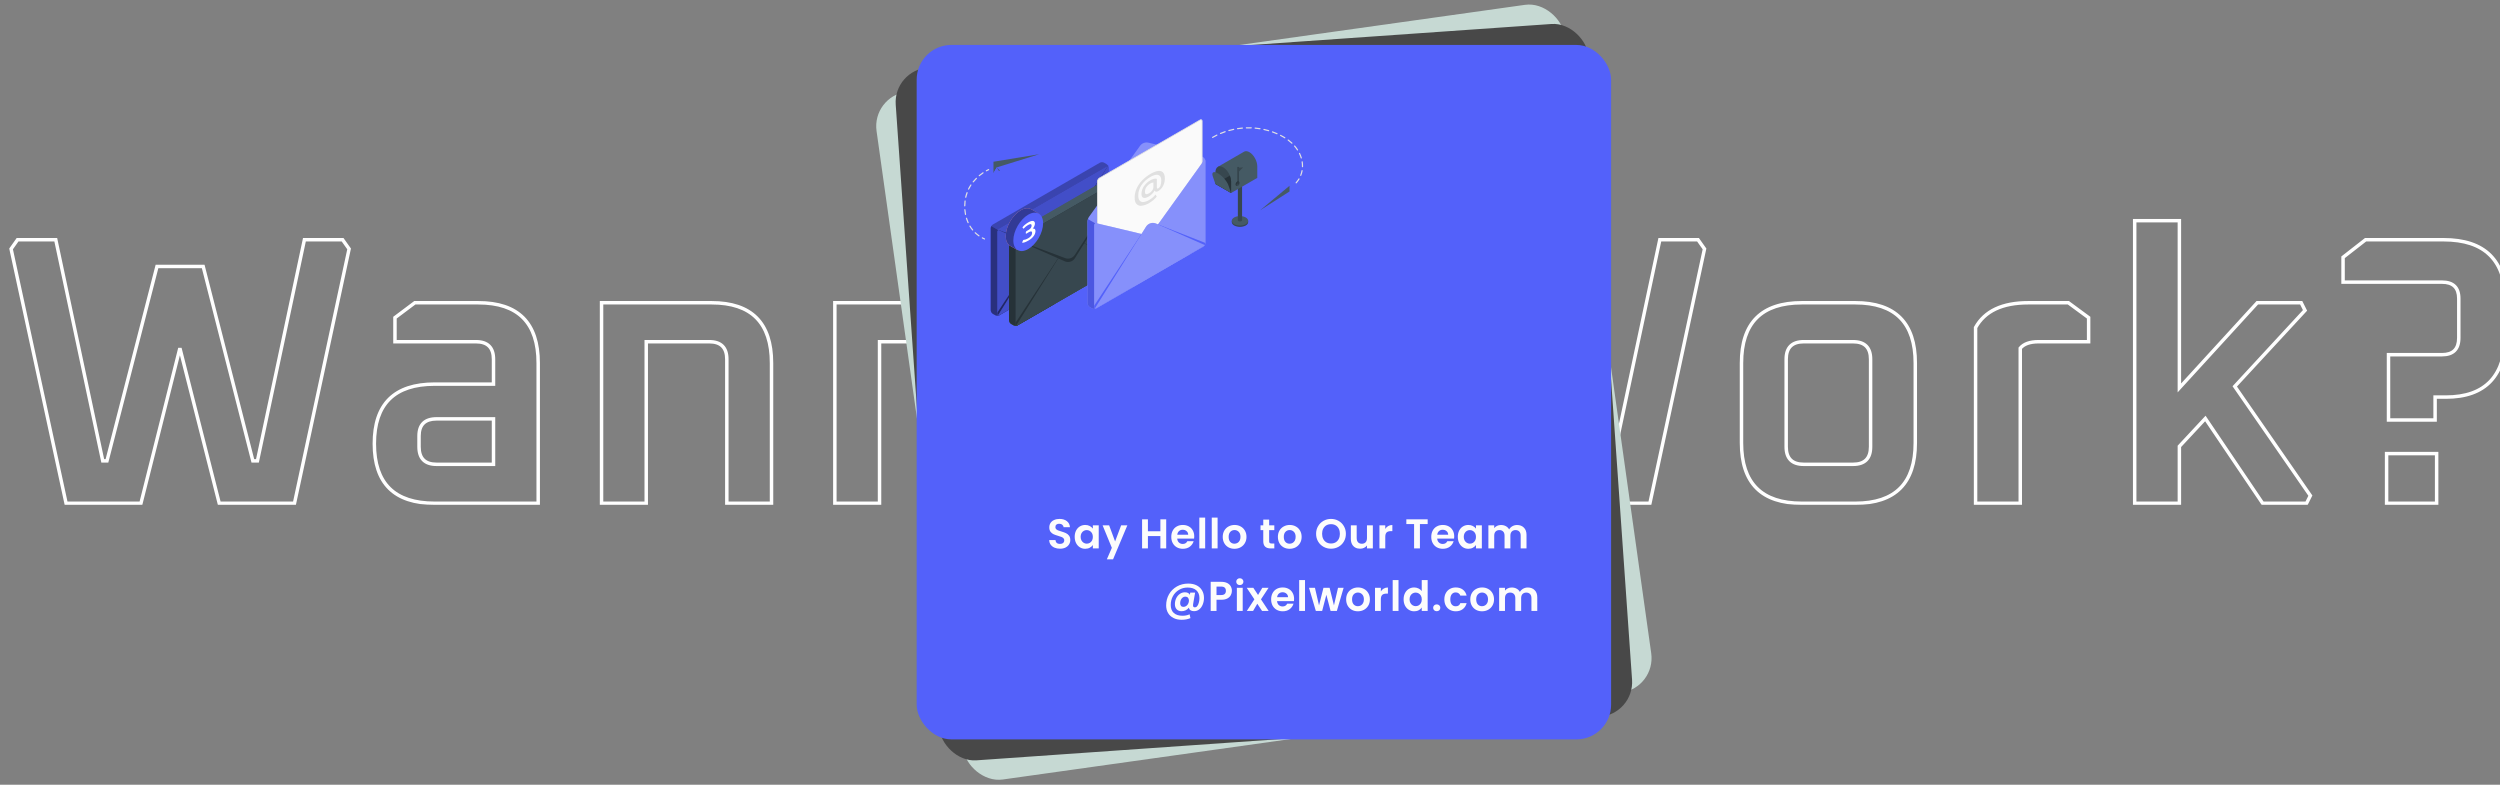 <svg width="1440" height="452" viewBox="0 0 1440 452" fill="none" xmlns="http://www.w3.org/2000/svg">
<rect x="0" y="0" width="1440" height="452" fill="#808080" stroke="none"/>
<mask id="path-1-outside-1_6_3083" maskUnits="userSpaceOnUse" x="5" y="125.888" width="1440" height="165" fill="black">
<rect fill="white" x="5" y="125.888" width="1440" height="165"/>
<path d="M6.38 143.368L10.12 138.088H32.12L59.18 265.468H61.6L90.42 153.488H117.04L145.64 265.468H148.28L175.34 138.088H197.34L201.08 143.368L169.62 289.888H126.28L103.62 200.568L81.18 289.888H38.06L6.38 143.368ZM250.379 289.888C227.206 289.888 215.619 278.448 215.619 255.568C215.619 232.688 227.206 221.248 250.379 221.248H284.259V206.948C284.259 200.202 280.886 196.828 274.139 196.828H227.499V182.968L238.939 174.388H275.459C298.486 174.388 309.999 185.975 309.999 209.148V289.888H250.379ZM241.359 257.328C241.359 264.075 244.732 267.448 251.479 267.448H284.259V241.268H251.479C244.732 241.268 241.359 244.568 241.359 251.168V257.328ZM346.491 289.888V174.388H409.851C432.878 174.388 444.391 185.975 444.391 209.148V289.888H418.651V206.948C418.651 200.202 415.278 196.828 408.531 196.828H372.231V289.888H346.491ZM480.872 289.888V174.388H544.232C567.259 174.388 578.772 185.975 578.772 209.148V289.888H553.032V206.948C553.032 200.202 549.659 196.828 542.912 196.828H506.612V289.888H480.872ZM643.852 289.888C620.679 289.888 609.092 278.448 609.092 255.568C609.092 232.688 620.679 221.248 643.852 221.248H677.732V206.948C677.732 200.202 674.359 196.828 667.612 196.828H620.972V182.968L632.412 174.388H668.932C691.959 174.388 703.472 185.975 703.472 209.148V289.888H643.852ZM634.832 257.328C634.832 264.075 638.206 267.448 644.952 267.448H677.732V241.268H644.952C638.206 241.268 634.832 244.568 634.832 251.168V257.328Z"/>
<path d="M787.096 143.368L790.836 138.088H812.836L839.896 265.468H842.316L871.136 153.488H897.756L926.356 265.468H928.996L956.056 138.088H978.056L981.796 143.368L950.336 289.888H906.996L884.336 200.568L861.896 289.888H818.776L787.096 143.368ZM1003.1 255.128V209.148C1003.1 185.975 1014.69 174.388 1037.86 174.388H1068.66C1091.69 174.388 1103.2 185.975 1103.2 209.148V255.128C1103.2 278.302 1091.69 289.888 1068.66 289.888H1037.86C1014.69 289.888 1003.1 278.302 1003.1 255.128ZM1028.84 257.328C1028.84 264.075 1032.21 267.448 1038.96 267.448H1067.34C1074.09 267.448 1077.46 264.075 1077.46 257.328V206.948C1077.46 200.202 1074.09 196.828 1067.34 196.828H1038.96C1032.21 196.828 1028.84 200.202 1028.84 206.948V257.328ZM1137.93 289.888V188.688C1143.21 179.155 1153.33 174.388 1168.29 174.388H1191.39L1203.05 182.968V196.828H1174.23C1169.24 196.828 1165.72 198.075 1163.67 200.568V289.888H1137.93ZM1229.58 289.888V127.088H1255.32V223.448L1300.2 174.388H1325.5L1327.7 178.788L1287.22 222.568L1330.78 285.488L1328.58 289.888H1303.28L1270.28 241.048L1255.32 257.108V289.888H1229.58Z"/>
<path d="M1349.6 162.508V148.208L1362.58 138.088H1407.46C1431.36 138.088 1443.32 150.042 1443.32 173.948V191.548C1443.32 216.335 1431.8 228.728 1408.78 228.728H1402.62V241.928H1375.78V204.308H1406.58C1413.03 204.308 1416.26 201.082 1416.26 194.628V171.968C1416.26 165.662 1413.03 162.508 1406.58 162.508H1349.6ZM1374.68 289.888V261.288H1403.5V289.888H1374.68Z"/>
</mask>
<path d="M6.38 143.368L5.564 142.79L5.31 143.149L5.403 143.58L6.38 143.368ZM10.12 138.088V137.088H9.603L9.304 137.51L10.12 138.088ZM32.12 138.088L33.098 137.88L32.93 137.088H32.12V138.088ZM59.18 265.468L58.202 265.676L58.37 266.468H59.18V265.468ZM61.6 265.468V266.468H62.375L62.568 265.717L61.6 265.468ZM90.42 153.488V152.488H89.645L89.452 153.239L90.42 153.488ZM117.04 153.488L118.009 153.241L117.817 152.488H117.04V153.488ZM145.64 265.468L144.671 265.716L144.863 266.468H145.64V265.468ZM148.28 265.468V266.468H149.09L149.258 265.676L148.28 265.468ZM175.34 138.088V137.088H174.53L174.362 137.88L175.34 138.088ZM197.34 138.088L198.156 137.51L197.857 137.088H197.34V138.088ZM201.08 143.368L202.058 143.578L202.15 143.149L201.896 142.79L201.08 143.368ZM169.62 289.888V290.888H170.428L170.598 290.098L169.62 289.888ZM126.28 289.888L125.311 290.134L125.502 290.888H126.28V289.888ZM103.62 200.568L104.589 200.322L102.65 200.325L103.62 200.568ZM81.18 289.888V290.888H81.96L82.15 290.132L81.18 289.888ZM38.06 289.888L37.083 290.1L37.253 290.888H38.06V289.888ZM7.196 143.946L10.936 138.666L9.304 137.51L5.564 142.79L7.196 143.946ZM10.12 139.088H32.12V137.088H10.12V139.088ZM31.142 138.296L58.202 265.676L60.158 265.26L33.098 137.88L31.142 138.296ZM59.18 266.468H61.6V264.468H59.18V266.468ZM62.568 265.717L91.388 153.737L89.452 153.239L60.632 265.219L62.568 265.717ZM90.42 154.488H117.04V152.488H90.42V154.488ZM116.071 153.736L144.671 265.716L146.609 265.221L118.009 153.241L116.071 153.736ZM145.64 266.468H148.28V264.468H145.64V266.468ZM149.258 265.676L176.318 138.296L174.362 137.88L147.302 265.26L149.258 265.676ZM175.34 139.088H197.34V137.088H175.34V139.088ZM196.524 138.666L200.264 143.946L201.896 142.79L198.156 137.51L196.524 138.666ZM200.102 143.158L168.642 289.678L170.598 290.098L202.058 143.578L200.102 143.158ZM169.62 288.888H126.28V290.888H169.62V288.888ZM127.249 289.642L104.589 200.322L102.651 200.814L125.311 290.134L127.249 289.642ZM102.65 200.325L80.21 289.645L82.15 290.132L104.59 200.812L102.65 200.325ZM81.18 288.888H38.06V290.888H81.18V288.888ZM39.037 289.677L7.357 143.157L5.403 143.58L37.083 290.1L39.037 289.677ZM284.259 221.248V222.248H285.259V221.248H284.259ZM227.499 196.828H226.499V197.828H227.499V196.828ZM227.499 182.968L226.899 182.168L226.499 182.468V182.968H227.499ZM238.939 174.388V173.388H238.606L238.339 173.588L238.939 174.388ZM309.999 289.888V290.888H310.999V289.888H309.999ZM284.259 267.448V268.448H285.259V267.448H284.259ZM284.259 241.268H285.259V240.268H284.259V241.268ZM250.379 288.888C238.943 288.888 230.551 286.066 225.011 280.597C219.475 275.13 216.619 266.851 216.619 255.568H214.619C214.619 267.166 217.557 276.047 223.606 282.02C229.654 287.991 238.641 290.888 250.379 290.888V288.888ZM216.619 255.568C216.619 244.286 219.475 236.007 225.011 230.54C230.551 225.071 238.943 222.248 250.379 222.248V220.248C238.641 220.248 229.654 223.146 223.606 229.117C217.557 235.09 214.619 243.971 214.619 255.568H216.619ZM250.379 222.248H284.259V220.248H250.379V222.248ZM285.259 221.248V206.948H283.259V221.248H285.259ZM285.259 206.948C285.259 203.421 284.376 200.591 282.436 198.651C280.496 196.711 277.666 195.828 274.139 195.828V197.828C277.358 197.828 279.589 198.632 281.022 200.065C282.455 201.498 283.259 203.729 283.259 206.948H285.259ZM274.139 195.828H227.499V197.828H274.139V195.828ZM228.499 196.828V182.968H226.499V196.828H228.499ZM228.099 183.768L239.539 175.188L238.339 173.588L226.899 182.168L228.099 183.768ZM238.939 175.388H275.459V173.388H238.939V175.388ZM275.459 175.388C286.816 175.388 295.151 178.245 300.655 183.783C306.159 189.322 308.999 197.714 308.999 209.148H310.999C310.999 197.409 308.082 188.421 302.073 182.373C296.063 176.325 287.128 173.388 275.459 173.388V175.388ZM308.999 209.148V289.888H310.999V209.148H308.999ZM309.999 288.888H250.379V290.888H309.999V288.888ZM240.359 257.328C240.359 260.856 241.241 263.685 243.182 265.625C245.122 267.566 247.951 268.448 251.479 268.448V266.448C248.26 266.448 246.029 265.644 244.596 264.211C243.163 262.778 242.359 260.547 242.359 257.328H240.359ZM251.479 268.448H284.259V266.448H251.479V268.448ZM285.259 267.448V241.268H283.259V267.448H285.259ZM284.259 240.268H251.479V242.268H284.259V240.268ZM251.479 240.268C247.957 240.268 245.131 241.13 243.19 243.028C241.245 244.931 240.359 247.708 240.359 251.168H242.359C242.359 248.028 243.16 245.855 244.588 244.458C246.02 243.057 248.254 242.268 251.479 242.268V240.268ZM240.359 251.168V257.328H242.359V251.168H240.359ZM346.491 289.888H345.491V290.888H346.491V289.888ZM346.491 174.388V173.388H345.491V174.388H346.491ZM444.391 289.888V290.888H445.391V289.888H444.391ZM418.651 289.888H417.651V290.888H418.651V289.888ZM372.231 196.828V195.828H371.231V196.828H372.231ZM372.231 289.888V290.888H373.231V289.888H372.231ZM347.491 289.888V174.388H345.491V289.888H347.491ZM346.491 175.388H409.851V173.388H346.491V175.388ZM409.851 175.388C421.209 175.388 429.544 178.245 435.047 183.783C440.551 189.322 443.391 197.714 443.391 209.148H445.391C445.391 197.409 442.475 188.421 436.466 182.373C430.456 176.325 421.52 173.388 409.851 173.388V175.388ZM443.391 209.148V289.888H445.391V209.148H443.391ZM444.391 288.888H418.651V290.888H444.391V288.888ZM419.651 289.888V206.948H417.651V289.888H419.651ZM419.651 206.948C419.651 203.421 418.769 200.591 416.829 198.651C414.888 196.711 412.059 195.828 408.531 195.828V197.828C411.751 197.828 413.981 198.632 415.414 200.065C416.847 201.498 417.651 203.729 417.651 206.948H419.651ZM408.531 195.828H372.231V197.828H408.531V195.828ZM371.231 196.828V289.888H373.231V196.828H371.231ZM372.231 288.888H346.491V290.888H372.231V288.888ZM480.872 289.888H479.872V290.888H480.872V289.888ZM480.872 174.388V173.388H479.872V174.388H480.872ZM578.772 289.888V290.888H579.772V289.888H578.772ZM553.032 289.888H552.032V290.888H553.032V289.888ZM506.612 196.828V195.828H505.612V196.828H506.612ZM506.612 289.888V290.888H507.612V289.888H506.612ZM481.872 289.888V174.388H479.872V289.888H481.872ZM480.872 175.388H544.232V173.388H480.872V175.388ZM544.232 175.388C555.589 175.388 563.924 178.245 569.428 183.783C574.932 189.322 577.772 197.714 577.772 209.148H579.772C579.772 197.409 576.855 188.421 570.846 182.373C564.836 176.325 555.901 173.388 544.232 173.388V175.388ZM577.772 209.148V289.888H579.772V209.148H577.772ZM578.772 288.888H553.032V290.888H578.772V288.888ZM554.032 289.888V206.948H552.032V289.888H554.032ZM554.032 206.948C554.032 203.421 553.149 200.591 551.209 198.651C549.269 196.711 546.439 195.828 542.912 195.828V197.828C546.131 197.828 548.362 198.632 549.795 200.065C551.228 201.498 552.032 203.729 552.032 206.948H554.032ZM542.912 195.828H506.612V197.828H542.912V195.828ZM505.612 196.828V289.888H507.612V196.828H505.612ZM506.612 288.888H480.872V290.888H506.612V288.888ZM677.732 221.248V222.248H678.732V221.248H677.732ZM620.972 196.828H619.972V197.828H620.972V196.828ZM620.972 182.968L620.372 182.168L619.972 182.468V182.968H620.972ZM632.412 174.388V173.388H632.079L631.812 173.588L632.412 174.388ZM703.472 289.888V290.888H704.472V289.888H703.472ZM677.732 267.448V268.448H678.732V267.448H677.732ZM677.732 241.268H678.732V240.268H677.732V241.268ZM643.852 288.888C632.417 288.888 624.024 286.066 618.485 280.597C612.948 275.13 610.092 266.851 610.092 255.568H608.092C608.092 267.166 611.03 276.047 617.08 282.02C623.127 287.991 632.115 290.888 643.852 290.888V288.888ZM610.092 255.568C610.092 244.286 612.948 236.007 618.485 230.54C624.024 225.071 632.417 222.248 643.852 222.248V220.248C632.115 220.248 623.127 223.146 617.08 229.117C611.03 235.09 608.092 243.971 608.092 255.568H610.092ZM643.852 222.248H677.732V220.248H643.852V222.248ZM678.732 221.248V206.948H676.732V221.248H678.732ZM678.732 206.948C678.732 203.421 677.85 200.591 675.909 198.651C673.969 196.711 671.14 195.828 667.612 195.828V197.828C670.832 197.828 673.062 198.632 674.495 200.065C675.928 201.498 676.732 203.729 676.732 206.948H678.732ZM667.612 195.828H620.972V197.828H667.612V195.828ZM621.972 196.828V182.968H619.972V196.828H621.972ZM621.572 183.768L633.012 175.188L631.812 173.588L620.372 182.168L621.572 183.768ZM632.412 175.388H668.932V173.388H632.412V175.388ZM668.932 175.388C680.29 175.388 688.625 178.245 694.128 183.783C699.632 189.322 702.472 197.714 702.472 209.148H704.472C704.472 197.409 701.556 188.421 695.547 182.373C689.537 176.325 680.601 173.388 668.932 173.388V175.388ZM702.472 209.148V289.888H704.472V209.148H702.472ZM703.472 288.888H643.852V290.888H703.472V288.888ZM633.832 257.328C633.832 260.856 634.715 263.685 636.655 265.625C638.596 267.566 641.425 268.448 644.952 268.448V266.448C641.733 266.448 639.502 265.644 638.069 264.211C636.636 262.778 635.832 260.547 635.832 257.328H633.832ZM644.952 268.448H677.732V266.448H644.952V268.448ZM678.732 267.448V241.268H676.732V267.448H678.732ZM677.732 240.268H644.952V242.268H677.732V240.268ZM644.952 240.268C641.43 240.268 638.604 241.13 636.663 243.028C634.718 244.931 633.832 247.708 633.832 251.168H635.832C635.832 248.028 636.633 245.855 638.062 244.458C639.494 243.057 641.728 242.268 644.952 242.268V240.268ZM633.832 251.168V257.328H635.832V251.168H633.832ZM787.096 143.368L786.28 142.79L786.026 143.149L786.119 143.58L787.096 143.368ZM790.836 138.088V137.088H790.319L790.02 137.51L790.836 138.088ZM812.836 138.088L813.815 137.88L813.646 137.088H812.836V138.088ZM839.896 265.468L838.918 265.676L839.087 266.468H839.896V265.468ZM842.316 265.468V266.468H843.092L843.285 265.717L842.316 265.468ZM871.136 153.488V152.488H870.361L870.168 153.239L871.136 153.488ZM897.756 153.488L898.725 153.241L898.533 152.488H897.756V153.488ZM926.356 265.468L925.388 265.716L925.58 266.468H926.356V265.468ZM928.996 265.468V266.468H929.806L929.975 265.676L928.996 265.468ZM956.056 138.088V137.088H955.247L955.078 137.88L956.056 138.088ZM978.056 138.088L978.872 137.51L978.574 137.088H978.056V138.088ZM981.796 143.368L982.774 143.578L982.866 143.149L982.612 142.79L981.796 143.368ZM950.336 289.888V290.888H951.145L951.314 290.098L950.336 289.888ZM906.996 289.888L906.027 290.134L906.218 290.888H906.996V289.888ZM884.336 200.568L885.306 200.322L883.367 200.325L884.336 200.568ZM861.896 289.888V290.888H862.676L862.866 290.132L861.896 289.888ZM818.776 289.888L817.799 290.1L817.97 290.888H818.776V289.888ZM787.912 143.946L791.652 138.666L790.02 137.51L786.28 142.79L787.912 143.946ZM790.836 139.088H812.836V137.088H790.836V139.088ZM811.858 138.296L838.918 265.676L840.875 265.26L813.815 137.88L811.858 138.296ZM839.896 266.468H842.316V264.468H839.896V266.468ZM843.285 265.717L872.105 153.737L870.168 153.239L841.348 265.219L843.285 265.717ZM871.136 154.488H897.756V152.488H871.136V154.488ZM896.788 153.736L925.388 265.716L927.325 265.221L898.725 153.241L896.788 153.736ZM926.356 266.468H928.996V264.468H926.356V266.468ZM929.975 265.676L957.035 138.296L955.078 137.88L928.018 265.26L929.975 265.676ZM956.056 139.088H978.056V137.088H956.056V139.088ZM977.24 138.666L980.98 143.946L982.612 142.79L978.872 137.51L977.24 138.666ZM980.819 143.158L949.359 289.678L951.314 290.098L982.774 143.578L980.819 143.158ZM950.336 288.888H906.996V290.888H950.336V288.888ZM907.966 289.642L885.306 200.322L883.367 200.814L906.027 290.134L907.966 289.642ZM883.367 200.325L860.927 289.645L862.866 290.132L885.306 200.812L883.367 200.325ZM861.896 288.888H818.776V290.888H861.896V288.888ZM819.754 289.677L788.074 143.157L786.119 143.58L817.799 290.1L819.754 289.677ZM1004.1 255.128V209.148H1002.1V255.128H1004.1ZM1004.1 209.148C1004.1 197.716 1006.96 189.325 1012.5 183.785C1018.04 178.246 1026.43 175.388 1037.86 175.388V173.388C1026.12 173.388 1017.13 176.324 1011.08 182.371C1005.03 188.418 1002.1 197.407 1002.1 209.148H1004.1ZM1037.86 175.388H1068.66V173.388H1037.86V175.388ZM1068.66 175.388C1080.02 175.388 1088.35 178.245 1093.85 183.783C1099.36 189.322 1102.2 197.714 1102.2 209.148H1104.2C1104.2 197.409 1101.28 188.421 1095.27 182.373C1089.26 176.325 1080.33 173.388 1068.66 173.388V175.388ZM1102.2 209.148V255.128H1104.2V209.148H1102.2ZM1102.2 255.128C1102.2 266.562 1099.36 274.954 1093.85 280.493C1088.35 286.032 1080.02 288.888 1068.66 288.888V290.888C1080.33 290.888 1089.26 287.951 1095.27 281.903C1101.28 275.856 1104.2 266.867 1104.2 255.128H1102.2ZM1068.66 288.888H1037.86V290.888H1068.66V288.888ZM1037.86 288.888C1026.43 288.888 1018.04 286.031 1012.5 280.491C1006.96 274.951 1004.1 266.561 1004.1 255.128H1002.1C1002.1 266.869 1005.03 275.858 1011.08 281.905C1017.13 287.952 1026.12 290.888 1037.86 290.888V288.888ZM1027.84 257.328C1027.84 260.856 1028.72 263.685 1030.66 265.625C1032.6 267.566 1035.43 268.448 1038.96 268.448V266.448C1035.74 266.448 1033.51 265.644 1032.08 264.211C1030.64 262.778 1029.84 260.547 1029.84 257.328H1027.84ZM1038.96 268.448H1067.34V266.448H1038.96V268.448ZM1067.34 268.448C1070.87 268.448 1073.7 267.566 1075.64 265.625C1077.58 263.685 1078.46 260.856 1078.46 257.328H1076.46C1076.46 260.547 1075.65 262.778 1074.22 264.211C1072.79 265.644 1070.56 266.448 1067.34 266.448V268.448ZM1078.46 257.328V206.948H1076.46V257.328H1078.46ZM1078.46 206.948C1078.46 203.421 1077.58 200.591 1075.64 198.651C1073.7 196.711 1070.87 195.828 1067.34 195.828V197.828C1070.56 197.828 1072.79 198.632 1074.22 200.065C1075.65 201.498 1076.46 203.729 1076.46 206.948H1078.46ZM1067.34 195.828H1038.96V197.828H1067.34V195.828ZM1038.96 195.828C1035.43 195.828 1032.6 196.711 1030.66 198.651C1028.72 200.591 1027.84 203.421 1027.84 206.948H1029.84C1029.84 203.729 1030.64 201.498 1032.08 200.065C1033.51 198.632 1035.74 197.828 1038.96 197.828V195.828ZM1027.84 206.948V257.328H1029.84V206.948H1027.84ZM1137.93 289.888H1136.93V290.888H1137.93V289.888ZM1137.93 188.688L1137.05 188.204L1136.93 188.43V188.688H1137.93ZM1191.39 174.388L1191.98 173.583L1191.72 173.388H1191.39V174.388ZM1203.05 182.968H1204.05V182.462L1203.64 182.163L1203.05 182.968ZM1203.05 196.828V197.828H1204.05V196.828H1203.05ZM1163.67 200.568L1162.9 199.932L1162.67 200.209V200.568H1163.67ZM1163.67 289.888V290.888H1164.67V289.888H1163.67ZM1138.93 289.888V188.688H1136.93V289.888H1138.93ZM1138.8 189.173C1143.84 180.072 1153.54 175.388 1168.29 175.388V173.388C1153.12 173.388 1142.57 178.237 1137.05 188.204L1138.8 189.173ZM1168.29 175.388H1191.39V173.388H1168.29V175.388ZM1190.8 175.194L1202.46 183.774L1203.64 182.163L1191.98 173.583L1190.8 175.194ZM1202.05 182.968V196.828H1204.05V182.968H1202.05ZM1203.05 195.828H1174.23V197.828H1203.05V195.828ZM1174.23 195.828C1169.11 195.828 1165.22 197.106 1162.9 199.932L1164.44 201.204C1166.22 199.043 1169.38 197.828 1174.23 197.828V195.828ZM1162.67 200.568V289.888H1164.67V200.568H1162.67ZM1163.67 288.888H1137.93V290.888H1163.67V288.888ZM1229.58 289.888H1228.58V290.888H1229.58V289.888ZM1229.58 127.088V126.088H1228.58V127.088H1229.58ZM1255.32 127.088H1256.32V126.088H1255.32V127.088ZM1255.32 223.448H1254.32V226.023L1256.05 224.123L1255.32 223.448ZM1300.2 174.388V173.388H1299.76L1299.46 173.713L1300.2 174.388ZM1325.5 174.388L1326.39 173.941L1326.11 173.388H1325.5V174.388ZM1327.7 178.788L1328.43 179.467L1328.9 178.959L1328.59 178.341L1327.7 178.788ZM1287.22 222.568L1286.48 221.889L1285.94 222.478L1286.39 223.137L1287.22 222.568ZM1330.78 285.488L1331.67 285.935L1331.94 285.406L1331.6 284.919L1330.78 285.488ZM1328.58 289.888V290.888H1329.19L1329.47 290.335L1328.58 289.888ZM1303.28 289.888L1302.45 290.448L1302.75 290.888H1303.28V289.888ZM1270.28 241.048L1271.11 240.488L1270.4 239.447L1269.54 240.367L1270.28 241.048ZM1255.32 257.108L1254.58 256.427L1254.32 256.715V257.108H1255.32ZM1255.32 289.888V290.888H1256.32V289.888H1255.32ZM1230.58 289.888V127.088H1228.58V289.888H1230.58ZM1229.58 128.088H1255.32V126.088H1229.58V128.088ZM1254.32 127.088V223.448H1256.32V127.088H1254.32ZM1256.05 224.123L1300.93 175.063L1299.46 173.713L1254.58 222.773L1256.05 224.123ZM1300.2 175.388H1325.5V173.388H1300.2V175.388ZM1324.6 174.835L1326.8 179.235L1328.59 178.341L1326.39 173.941L1324.6 174.835ZM1326.96 178.109L1286.48 221.889L1287.95 223.247L1328.43 179.467L1326.96 178.109ZM1286.39 223.137L1329.95 286.057L1331.6 284.919L1288.04 221.999L1286.39 223.137ZM1329.88 285.041L1327.68 289.441L1329.47 290.335L1331.67 285.935L1329.88 285.041ZM1328.58 288.888H1303.28V290.888H1328.58V288.888ZM1304.11 289.328L1271.11 240.488L1269.45 241.608L1302.45 290.448L1304.11 289.328ZM1269.54 240.367L1254.58 256.427L1256.05 257.79L1271.01 241.73L1269.54 240.367ZM1254.32 257.108V289.888H1256.32V257.108H1254.32ZM1255.32 288.888H1229.58V290.888H1255.32V288.888ZM1349.6 162.508H1348.6V163.508H1349.6V162.508ZM1349.6 148.208L1348.98 147.42L1348.6 147.72V148.208H1349.6ZM1362.58 138.088V137.088H1362.23L1361.96 137.3L1362.58 138.088ZM1402.62 228.728V227.728H1401.62V228.728H1402.62ZM1402.62 241.928V242.928H1403.62V241.928H1402.62ZM1375.78 241.928H1374.78V242.928H1375.78V241.928ZM1375.78 204.308V203.308H1374.78V204.308H1375.78ZM1374.68 289.888H1373.68V290.888H1374.68V289.888ZM1374.68 261.288V260.288H1373.68V261.288H1374.68ZM1403.5 261.288H1404.5V260.288H1403.5V261.288ZM1403.5 289.888V290.888H1404.5V289.888H1403.5ZM1350.6 162.508V148.208H1348.6V162.508H1350.6ZM1350.21 148.997L1363.19 138.877L1361.96 137.3L1348.98 147.42L1350.21 148.997ZM1362.58 139.088H1407.46V137.088H1362.58V139.088ZM1407.46 139.088C1419.26 139.088 1427.92 142.037 1433.64 147.76C1439.37 153.483 1442.32 162.149 1442.32 173.948H1444.32C1444.32 161.841 1441.29 152.576 1435.06 146.346C1428.83 140.116 1419.56 137.088 1407.46 137.088V139.088ZM1442.32 173.948V191.548H1444.32V173.948H1442.32ZM1442.32 191.548C1442.32 203.805 1439.47 212.811 1433.95 218.753C1428.44 224.68 1420.12 227.728 1408.78 227.728V229.728C1420.46 229.728 1429.41 226.58 1435.41 220.114C1441.41 213.662 1444.32 204.078 1444.32 191.548H1442.32ZM1408.78 227.728H1402.62V229.728H1408.78V227.728ZM1401.62 228.728V241.928H1403.62V228.728H1401.62ZM1402.62 240.928H1375.78V242.928H1402.62V240.928ZM1376.78 241.928V204.308H1374.78V241.928H1376.78ZM1375.78 205.308H1406.58V203.308H1375.78V205.308ZM1406.58 205.308C1409.96 205.308 1412.68 204.462 1414.54 202.595C1416.41 200.728 1417.26 198.009 1417.26 194.628H1415.26C1415.26 197.701 1414.49 199.821 1413.13 201.181C1411.77 202.541 1409.65 203.308 1406.58 203.308V205.308ZM1417.26 194.628V171.968H1415.26V194.628H1417.26ZM1417.26 171.968C1417.26 168.655 1416.41 165.987 1414.54 164.158C1412.67 162.333 1409.95 161.508 1406.58 161.508V163.508C1409.66 163.508 1411.78 164.26 1413.14 165.588C1414.49 166.912 1415.26 168.975 1415.26 171.968H1417.26ZM1406.58 161.508H1349.6V163.508H1406.58V161.508ZM1375.68 289.888V261.288H1373.68V289.888H1375.68ZM1374.68 262.288H1403.5V260.288H1374.68V262.288ZM1402.5 261.288V289.888H1404.5V261.288H1402.5ZM1403.5 288.888H1374.68V290.888H1403.5V288.888Z" fill="white" mask="url(#path-1-outside-1_6_3083)"/>
<rect x="502.112" y="55.669" width="400" height="400" rx="20" transform="rotate(-8 502.112 55.669)" fill="#C6D9D3"/>
<rect x="514.536" y="40.327" width="400" height="400" rx="20" transform="rotate(-4 514.536 40.327)" fill="#484848"/>
<rect x="528" y="25.888" width="400" height="400" rx="20" fill="#5361FA"/>
<path d="M574.12 96.43L598.619 88.811L579.771 101.868L574.12 96.43Z" fill="#5361FA"/>
<path d="M598.619 88.811L572.231 93.163L566.58 87.721L598.619 88.811Z" fill="#5361FA"/>
<path d="M572.231 93.163V99.692L574.12 96.43L598.619 88.811L572.231 93.163Z" fill="#455A64"/>
<path d="M572.231 99.692L576.004 98.244L574.12 96.43L572.231 99.692Z" fill="#5361FA"/>
<path d="M574.12 96.43L576.004 98.244L575.401 98.471L574.12 96.43Z" fill="#455A64"/>
<path d="M568.171 98.708C568.093 98.71 568.017 98.685 567.955 98.638C567.893 98.591 567.848 98.524 567.828 98.449C567.808 98.373 567.815 98.293 567.846 98.222C567.877 98.15 567.931 98.091 568 98.054C568.417 97.822 568.84 97.59 569.257 97.409C569.299 97.387 569.344 97.373 569.391 97.369C569.438 97.364 569.485 97.37 569.53 97.384C569.575 97.399 569.616 97.422 569.652 97.453C569.687 97.484 569.716 97.522 569.736 97.564C569.757 97.607 569.768 97.653 569.77 97.7C569.772 97.747 569.765 97.794 569.748 97.838C569.732 97.882 569.706 97.922 569.674 97.956C569.641 97.99 569.602 98.017 569.559 98.035C569.155 98.23 568.742 98.439 568.338 98.666C568.287 98.693 568.23 98.708 568.171 98.708Z" fill="#E0E0E0"/>
<path d="M563.889 136.181C563.817 136.182 563.748 136.161 563.689 136.121C562.934 135.589 562.22 135.002 561.55 134.367C561.508 134.339 561.472 134.303 561.445 134.26C561.418 134.217 561.401 134.169 561.394 134.119C561.388 134.068 561.393 134.017 561.408 133.969C561.423 133.921 561.449 133.877 561.483 133.839C561.517 133.802 561.559 133.773 561.606 133.753C561.653 133.734 561.703 133.725 561.753 133.727C561.804 133.729 561.854 133.742 561.899 133.765C561.943 133.788 561.983 133.821 562.014 133.861C562.66 134.474 563.35 135.038 564.079 135.55C564.139 135.593 564.184 135.654 564.207 135.724C564.23 135.794 564.23 135.87 564.207 135.94C564.185 136.01 564.14 136.071 564.08 136.115C564.021 136.158 563.948 136.181 563.875 136.181H563.889ZM560.251 132.803C560.199 132.803 560.149 132.793 560.102 132.771C560.055 132.749 560.014 132.717 559.982 132.678C559.397 131.964 558.865 131.209 558.39 130.418C558.342 130.339 558.328 130.243 558.35 130.153C558.372 130.063 558.429 129.986 558.508 129.938C558.588 129.89 558.683 129.875 558.773 129.897C558.863 129.92 558.941 129.977 558.989 130.056C559.446 130.819 559.958 131.548 560.52 132.237C560.578 132.308 560.606 132.399 560.597 132.49C560.588 132.581 560.544 132.665 560.474 132.724C560.411 132.777 560.332 132.805 560.251 132.803ZM557.638 128.581C557.571 128.581 557.505 128.562 557.448 128.526C557.391 128.49 557.346 128.438 557.318 128.376C556.939 127.536 556.614 126.673 556.344 125.792C556.324 125.706 556.338 125.616 556.381 125.54C556.425 125.464 556.497 125.407 556.581 125.381C556.665 125.355 556.756 125.362 556.835 125.4C556.914 125.439 556.976 125.506 557.007 125.588C557.264 126.44 557.574 127.275 557.935 128.089C557.955 128.13 557.966 128.176 557.968 128.221C557.97 128.267 557.962 128.313 557.946 128.356C557.93 128.4 557.906 128.439 557.875 128.473C557.843 128.507 557.806 128.534 557.764 128.553C557.724 128.57 557.682 128.58 557.638 128.581ZM556.13 123.843C556.05 123.842 555.972 123.814 555.91 123.762C555.849 123.711 555.807 123.639 555.792 123.56C555.615 122.658 555.489 121.748 555.416 120.832C555.409 120.739 555.438 120.648 555.498 120.577C555.558 120.507 555.644 120.463 555.736 120.456C555.828 120.448 555.92 120.478 555.99 120.538C556.061 120.598 556.105 120.684 556.112 120.776C556.18 121.666 556.301 122.55 556.474 123.425C556.483 123.47 556.484 123.517 556.475 123.562C556.466 123.607 556.449 123.649 556.423 123.687C556.398 123.725 556.365 123.758 556.326 123.783C556.288 123.808 556.245 123.825 556.2 123.834L556.13 123.843ZM555.69 118.888C555.644 118.888 555.598 118.878 555.556 118.861C555.514 118.843 555.476 118.817 555.444 118.784C555.412 118.751 555.386 118.712 555.37 118.669C555.353 118.626 555.345 118.581 555.346 118.535C555.357 117.617 555.419 116.699 555.532 115.788C555.532 115.739 555.543 115.691 555.564 115.646C555.584 115.602 555.614 115.562 555.651 115.53C555.687 115.498 555.731 115.474 555.777 115.459C555.824 115.445 555.873 115.44 555.922 115.446C555.97 115.452 556.017 115.468 556.059 115.494C556.101 115.519 556.137 115.553 556.165 115.593C556.193 115.633 556.213 115.678 556.222 115.726C556.231 115.774 556.23 115.824 556.219 115.872C556.111 116.759 556.052 117.651 556.042 118.544C556.042 118.59 556.032 118.635 556.014 118.677C555.996 118.719 555.97 118.757 555.937 118.789C555.904 118.821 555.866 118.846 555.823 118.863C555.781 118.88 555.735 118.888 555.69 118.888ZM556.256 113.946C556.23 113.95 556.203 113.95 556.177 113.946C556.087 113.926 556.009 113.871 555.96 113.794C555.91 113.717 555.893 113.623 555.912 113.533C556.116 112.634 556.376 111.749 556.692 110.884C556.707 110.838 556.732 110.797 556.764 110.762C556.796 110.726 556.835 110.698 556.879 110.678C556.922 110.659 556.969 110.648 557.017 110.648C557.065 110.647 557.112 110.656 557.156 110.675C557.201 110.691 557.242 110.716 557.277 110.748C557.312 110.78 557.34 110.819 557.359 110.862C557.379 110.906 557.389 110.952 557.39 111C557.391 111.047 557.382 111.095 557.365 111.139C557.06 111.976 556.809 112.831 556.613 113.7C556.59 113.775 556.542 113.841 556.477 113.885C556.412 113.93 556.334 113.951 556.256 113.946ZM557.908 109.26C557.854 109.262 557.801 109.249 557.754 109.222C557.713 109.203 557.676 109.176 557.645 109.142C557.614 109.108 557.591 109.068 557.575 109.025C557.56 108.981 557.554 108.936 557.557 108.89C557.56 108.844 557.572 108.799 557.592 108.758C557.997 107.932 558.453 107.13 558.956 106.36C559.007 106.288 559.083 106.238 559.169 106.22C559.255 106.202 559.345 106.217 559.42 106.262C559.494 106.311 559.545 106.387 559.564 106.474C559.584 106.56 559.568 106.651 559.522 106.726C559.033 107.471 558.591 108.246 558.2 109.046C558.176 109.105 558.136 109.157 558.084 109.194C558.033 109.232 557.971 109.255 557.908 109.26ZM560.576 105.084C560.498 105.084 560.423 105.058 560.362 105.009C560.326 104.981 560.296 104.945 560.273 104.905C560.251 104.865 560.237 104.821 560.232 104.775C560.226 104.729 560.23 104.683 560.243 104.639C560.256 104.595 560.278 104.553 560.306 104.517C560.886 103.801 561.506 103.118 562.162 102.471C562.228 102.406 562.316 102.369 562.408 102.369C562.501 102.369 562.589 102.406 562.654 102.471C562.719 102.536 562.756 102.625 562.756 102.717C562.756 102.809 562.719 102.898 562.654 102.963C562.022 103.594 561.424 104.258 560.863 104.954C560.827 104.993 560.783 105.024 560.733 105.043C560.683 105.063 560.629 105.07 560.576 105.065V105.084ZM564.065 101.52C564.014 101.52 563.964 101.509 563.919 101.487C563.873 101.465 563.833 101.434 563.8 101.395C563.742 101.324 563.713 101.232 563.721 101.14C563.729 101.048 563.772 100.963 563.842 100.903C564.549 100.316 565.284 99.764 566.046 99.251C566.121 99.205 566.21 99.189 566.296 99.207C566.382 99.224 566.459 99.273 566.51 99.344C566.562 99.421 566.581 99.515 566.564 99.606C566.547 99.698 566.494 99.778 566.417 99.831C565.674 100.33 564.957 100.868 564.269 101.441C564.211 101.488 564.139 101.515 564.065 101.52Z" fill="#E0E0E0"/>
<path d="M567.081 137.995C567.031 137.996 566.982 137.984 566.937 137.963C566.505 137.768 566.079 137.559 565.67 137.336C565.63 137.315 565.595 137.287 565.566 137.252C565.537 137.217 565.516 137.177 565.502 137.134C565.489 137.091 565.484 137.046 565.488 137.001C565.492 136.956 565.505 136.912 565.526 136.872C565.57 136.793 565.643 136.733 565.729 136.706C565.816 136.679 565.91 136.687 565.99 136.728C566.389 136.942 566.802 137.146 567.22 137.336C567.292 137.37 567.35 137.426 567.385 137.497C567.42 137.568 567.43 137.648 567.413 137.726C567.397 137.803 567.354 137.872 567.293 137.922C567.232 137.972 567.155 137.999 567.076 138L567.081 137.995Z" fill="#E0E0E0"/>
<path d="M725.792 121.156L745.419 108.591L754.064 111.366L725.792 121.156Z" fill="#5361FA"/>
<path d="M725.792 121.157L742.756 107.014L738.984 102.662L725.792 121.157Z" fill="#5361FA"/>
<path d="M742.756 107.014V110.294L725.792 121.156L742.756 107.014Z" fill="#455A64"/>
<path d="M746.584 105.645C746.5 105.645 746.418 105.614 746.356 105.557C746.288 105.495 746.246 105.409 746.24 105.317C746.234 105.226 746.264 105.135 746.324 105.065C746.928 104.391 747.464 103.659 747.925 102.88C747.971 102.8 748.048 102.741 748.138 102.718C748.227 102.694 748.323 102.707 748.403 102.754C748.483 102.801 748.541 102.878 748.564 102.967C748.588 103.057 748.575 103.152 748.528 103.232C748.042 104.049 747.479 104.818 746.848 105.529C746.815 105.566 746.774 105.596 746.729 105.616C746.683 105.636 746.634 105.646 746.584 105.645ZM749.238 101.32C749.196 101.327 749.154 101.327 749.112 101.32C749.069 101.304 749.028 101.278 748.995 101.245C748.961 101.213 748.934 101.174 748.916 101.13C748.898 101.087 748.888 101.04 748.889 100.993C748.889 100.946 748.899 100.9 748.918 100.856C749.245 100.011 749.491 99.136 749.651 98.244C749.667 98.153 749.719 98.072 749.796 98.02C749.872 97.967 749.966 97.947 750.057 97.963C750.148 97.98 750.229 98.032 750.281 98.108C750.334 98.184 750.354 98.278 750.337 98.369C750.167 99.305 749.907 100.221 749.563 101.107C749.536 101.171 749.491 101.226 749.433 101.264C749.375 101.302 749.307 101.322 749.238 101.32ZM750.231 96.342C750.185 96.341 750.14 96.332 750.099 96.313C750.057 96.295 750.019 96.269 749.988 96.236C749.956 96.204 749.931 96.165 749.915 96.122C749.899 96.08 749.891 96.035 749.892 95.989C749.892 95.868 749.892 95.748 749.892 95.627C749.89 94.84 749.828 94.053 749.706 93.275C749.693 93.183 749.716 93.09 749.771 93.015C749.826 92.941 749.907 92.891 749.999 92.876C750.09 92.864 750.183 92.887 750.257 92.942C750.331 92.996 750.382 93.077 750.398 93.168C750.523 93.982 750.587 94.804 750.588 95.627C750.588 95.752 750.588 95.878 750.588 96.003C750.584 96.095 750.545 96.182 750.478 96.245C750.412 96.308 750.323 96.343 750.231 96.342ZM749.53 91.312C749.455 91.312 749.383 91.287 749.323 91.242C749.264 91.197 749.221 91.133 749.201 91.061C748.934 90.191 748.601 89.342 748.203 88.523C748.183 88.482 748.171 88.438 748.168 88.392C748.165 88.346 748.171 88.3 748.186 88.257C748.202 88.214 748.225 88.174 748.256 88.14C748.287 88.106 748.324 88.079 748.365 88.059C748.449 88.019 748.544 88.014 748.631 88.045C748.718 88.075 748.789 88.139 748.829 88.222C749.244 89.073 749.59 89.956 749.864 90.862C749.878 90.906 749.882 90.951 749.878 90.997C749.874 91.042 749.86 91.086 749.839 91.126C749.817 91.166 749.788 91.202 749.752 91.231C749.717 91.259 749.676 91.281 749.632 91.293C749.6 91.306 749.565 91.313 749.53 91.312ZM747.377 86.704C747.319 86.705 747.261 86.69 747.21 86.662C747.158 86.633 747.115 86.592 747.085 86.542C746.587 85.778 746.04 85.048 745.447 84.357C745.417 84.322 745.394 84.282 745.38 84.238C745.365 84.195 745.36 84.149 745.363 84.103C745.367 84.057 745.379 84.013 745.4 83.972C745.421 83.931 745.449 83.895 745.484 83.865C745.518 83.835 745.558 83.812 745.601 83.798C745.644 83.784 745.69 83.778 745.735 83.782C745.781 83.785 745.825 83.797 745.865 83.818C745.906 83.839 745.942 83.867 745.971 83.902C746.587 84.618 747.154 85.374 747.669 86.166C747.712 86.243 747.726 86.332 747.707 86.418C747.688 86.503 747.638 86.579 747.567 86.63C747.512 86.671 747.446 86.695 747.377 86.7V86.704ZM744.129 82.802C744.041 82.802 743.956 82.767 743.892 82.705C743.224 82.079 742.523 81.491 741.791 80.942C741.754 80.914 741.723 80.88 741.7 80.841C741.677 80.801 741.661 80.758 741.655 80.712C741.648 80.667 741.651 80.621 741.662 80.577C741.674 80.532 741.694 80.491 741.721 80.454C741.748 80.418 741.783 80.387 741.822 80.364C741.861 80.341 741.905 80.325 741.95 80.319C741.995 80.312 742.041 80.315 742.086 80.326C742.13 80.337 742.172 80.357 742.208 80.385C742.962 80.948 743.684 81.554 744.37 82.199C744.422 82.247 744.458 82.309 744.473 82.378C744.489 82.447 744.483 82.518 744.457 82.584C744.431 82.649 744.386 82.705 744.327 82.744C744.268 82.783 744.199 82.803 744.129 82.802ZM740.06 79.712C739.994 79.711 739.93 79.692 739.874 79.656C739.559 79.461 739.229 79.266 738.895 79.076C738.431 78.817 737.967 78.557 737.475 78.311C737.43 78.293 737.39 78.266 737.356 78.231C737.322 78.196 737.296 78.155 737.279 78.11C737.262 78.064 737.255 78.016 737.257 77.968C737.26 77.919 737.273 77.872 737.295 77.829C737.317 77.786 737.348 77.748 737.385 77.718C737.423 77.687 737.466 77.665 737.513 77.652C737.56 77.639 737.608 77.636 737.656 77.644C737.704 77.651 737.75 77.668 737.791 77.694C738.278 77.944 738.765 78.204 739.239 78.473C739.582 78.663 739.916 78.863 740.241 79.067C740.316 79.115 740.37 79.19 740.391 79.276C740.413 79.362 740.4 79.454 740.357 79.531C740.327 79.584 740.284 79.628 740.232 79.66C740.18 79.692 740.121 79.71 740.06 79.712ZM698.462 79.475C698.401 79.475 698.341 79.458 698.288 79.427C698.235 79.396 698.191 79.352 698.161 79.299C698.117 79.221 698.105 79.128 698.129 79.041C698.152 78.955 698.208 78.881 698.286 78.835C699.093 78.371 699.924 77.907 700.764 77.517C700.846 77.477 700.941 77.471 701.028 77.501C701.115 77.53 701.187 77.593 701.228 77.675C701.266 77.758 701.271 77.853 701.241 77.94C701.21 78.027 701.147 78.098 701.065 78.139C700.239 78.543 699.423 78.974 698.629 79.434C698.577 79.459 698.52 79.47 698.462 79.466V79.475ZM735.536 77.355C735.488 77.355 735.44 77.344 735.397 77.322C734.561 76.956 733.698 76.612 732.835 76.306C732.748 76.275 732.677 76.21 732.637 76.126C732.597 76.042 732.593 75.946 732.624 75.859C732.656 75.771 732.72 75.7 732.804 75.66C732.888 75.621 732.985 75.616 733.072 75.647C733.949 75.963 734.826 76.311 735.68 76.687C735.754 76.718 735.815 76.775 735.852 76.847C735.89 76.919 735.901 77.001 735.884 77.08C735.867 77.159 735.823 77.23 735.759 77.28C735.696 77.33 735.617 77.357 735.536 77.355ZM703.033 77.211C702.964 77.212 702.897 77.191 702.84 77.153C702.783 77.115 702.738 77.061 702.712 76.998C702.693 76.955 702.683 76.909 702.682 76.862C702.681 76.816 702.69 76.77 702.707 76.726C702.724 76.683 702.75 76.644 702.783 76.611C702.816 76.578 702.855 76.551 702.898 76.534C703.756 76.172 704.638 75.838 705.52 75.536C705.564 75.518 705.612 75.509 705.66 75.51C705.708 75.51 705.755 75.521 705.798 75.541C705.842 75.561 705.881 75.59 705.913 75.626C705.945 75.662 705.969 75.704 705.984 75.749C706.001 75.794 706.008 75.842 706.006 75.89C706.005 75.937 705.993 75.984 705.973 76.028C705.952 76.071 705.924 76.11 705.888 76.141C705.852 76.173 705.811 76.198 705.766 76.213C704.898 76.51 704.026 76.84 703.186 77.192C703.136 77.206 703.084 77.21 703.033 77.202V77.211ZM730.747 75.606C730.715 75.61 730.682 75.61 730.65 75.606C729.773 75.35 728.873 75.142 727.977 74.924C727.933 74.914 727.89 74.895 727.852 74.869C727.815 74.843 727.783 74.81 727.758 74.771C727.733 74.733 727.716 74.689 727.708 74.644C727.7 74.599 727.701 74.553 727.71 74.508C727.72 74.463 727.739 74.421 727.765 74.383C727.791 74.346 727.824 74.314 727.863 74.289C727.901 74.264 727.944 74.247 727.99 74.239C728.035 74.231 728.081 74.232 728.126 74.241C729.054 74.441 729.954 74.678 730.845 74.937C730.925 74.961 730.994 75.013 731.04 75.083C731.085 75.153 731.104 75.238 731.092 75.321C731.08 75.404 731.039 75.48 730.975 75.534C730.912 75.589 730.831 75.62 730.747 75.62V75.606ZM707.849 75.536C707.773 75.536 707.699 75.511 707.639 75.465C707.579 75.418 707.535 75.354 707.515 75.281C707.502 75.237 707.498 75.192 707.503 75.147C707.508 75.101 707.522 75.058 707.544 75.018C707.566 74.978 707.596 74.943 707.631 74.915C707.667 74.887 707.708 74.866 707.752 74.854C708.647 74.603 709.566 74.39 710.48 74.186C710.526 74.171 710.575 74.166 710.623 74.171C710.672 74.177 710.718 74.192 710.76 74.216C710.803 74.241 710.839 74.274 710.867 74.313C710.896 74.353 710.916 74.397 710.926 74.445C710.936 74.493 710.936 74.542 710.926 74.589C710.916 74.637 710.896 74.682 710.868 74.721C710.839 74.761 710.803 74.794 710.761 74.818C710.719 74.843 710.672 74.858 710.624 74.863C709.724 75.053 708.823 75.276 707.942 75.522L707.849 75.536ZM725.773 74.487H725.704C724.799 74.344 723.876 74.228 722.966 74.144C722.918 74.144 722.871 74.133 722.827 74.113C722.783 74.094 722.744 74.065 722.712 74.03C722.68 73.994 722.655 73.953 722.64 73.907C722.625 73.862 722.619 73.814 722.623 73.766C722.627 73.718 722.641 73.672 722.664 73.63C722.687 73.588 722.719 73.551 722.756 73.521C722.794 73.492 722.838 73.471 722.884 73.459C722.931 73.447 722.979 73.445 723.026 73.453C723.954 73.536 724.882 73.652 725.81 73.801C725.901 73.817 725.982 73.867 726.035 73.942C726.089 74.016 726.112 74.109 726.098 74.2C726.082 74.275 726.041 74.342 725.982 74.392C725.924 74.441 725.85 74.47 725.773 74.473V74.487ZM712.832 74.455C712.75 74.455 712.67 74.425 712.607 74.372C712.544 74.318 712.502 74.244 712.489 74.162C712.476 74.071 712.499 73.978 712.553 73.903C712.608 73.829 712.69 73.778 712.781 73.763C713.709 73.624 714.637 73.508 715.565 73.429C715.611 73.425 715.657 73.43 715.701 73.444C715.744 73.458 715.785 73.481 715.82 73.51C715.855 73.54 715.884 73.576 715.905 73.616C715.927 73.657 715.939 73.702 715.943 73.747C715.947 73.793 715.942 73.839 715.928 73.883C715.915 73.927 715.892 73.967 715.863 74.002C715.833 74.037 715.797 74.066 715.756 74.087C715.716 74.109 715.671 74.121 715.626 74.125C714.698 74.204 713.793 74.311 712.888 74.455H712.832ZM720.697 73.991C719.769 73.958 718.841 73.954 717.936 73.991C717.891 73.993 717.845 73.987 717.802 73.971C717.759 73.955 717.72 73.931 717.686 73.9C717.653 73.869 717.626 73.831 717.608 73.789C717.589 73.748 717.58 73.703 717.579 73.657C717.577 73.611 717.585 73.565 717.601 73.522C717.617 73.479 717.641 73.44 717.673 73.407C717.705 73.373 717.742 73.347 717.785 73.328C717.827 73.31 717.872 73.3 717.918 73.299C718.846 73.267 719.774 73.272 720.702 73.299C720.747 73.301 720.792 73.311 720.834 73.329C720.876 73.348 720.914 73.375 720.945 73.408C720.977 73.441 721.001 73.48 721.018 73.523C721.034 73.566 721.042 73.611 721.04 73.657C721.034 73.744 720.995 73.825 720.931 73.885C720.868 73.945 720.784 73.98 720.697 73.982V73.991Z" fill="#E0E0E0"/>
<path d="M718.948 127.941V127.198H718.767C718.492 126.695 718.073 126.285 717.565 126.02C716.529 125.493 715.382 125.219 714.22 125.219C713.057 125.219 711.911 125.493 710.874 126.02C710.366 126.285 709.948 126.695 709.673 127.198H709.492V127.917C709.492 128.627 709.956 129.342 710.884 129.885C711.921 130.408 713.067 130.681 714.229 130.681C715.391 130.681 716.537 130.408 717.575 129.885C718.493 129.36 718.953 128.646 718.948 127.941Z" fill="#37474F"/>
<path d="M714.22 129.931C716.831 129.931 718.948 128.708 718.948 127.198C718.948 125.689 716.831 124.465 714.22 124.465C711.609 124.465 709.492 125.689 709.492 127.198C709.492 128.708 711.609 129.931 714.22 129.931Z" fill="#455A64"/>
<path d="M713.004 104.444V126.878C713.014 126.985 713.052 127.087 713.114 127.174C713.175 127.261 713.259 127.33 713.357 127.375C713.623 127.51 713.918 127.58 714.217 127.58C714.516 127.58 714.811 127.51 715.078 127.375C715.176 127.331 715.261 127.262 715.324 127.175C715.387 127.088 715.425 126.985 715.435 126.878V104.444H713.004Z" fill="#37474F"/>
<path d="M719.672 87.651C718.488 86.969 717.412 86.914 716.605 87.364L701.576 96.05L709.116 111.172L724.196 102.448V95.832C724.196 92.755 722.168 89.094 719.672 87.651Z" fill="#455A64"/>
<path d="M709.116 104.55V111.172L700.072 105.947V99.33C700.072 96.254 702.095 94.932 704.592 96.375C706.192 97.303 707.598 99.131 708.401 101.135C708.85 102.219 709.093 103.377 709.116 104.55Z" fill="#37474F"/>
<path d="M709.116 104.55V111.172L700.072 105.947L708.401 101.135C708.85 102.219 709.093 103.377 709.116 104.55Z" fill="#263238"/>
<path d="M707.608 106.819C706.777 104.416 704.077 101.298 701.576 99.859C699.075 98.421 697.729 99.196 698.56 101.599L700.068 105.952L709.116 111.176C709.116 111.176 708.443 109.223 707.608 106.819Z" fill="#455A64"/>
<path d="M713.83 104.801L713.324 104.509C713.216 104.459 713.096 104.438 712.977 104.45C712.858 104.461 712.744 104.504 712.647 104.574C712.367 104.756 712.135 105.003 711.968 105.292C711.801 105.581 711.705 105.906 711.686 106.239C711.674 106.359 711.693 106.479 711.743 106.589C711.793 106.698 711.871 106.792 711.969 106.861L712.433 107.13L712.522 106.986C712.618 106.966 712.71 106.93 712.795 106.88C713.075 106.698 713.307 106.453 713.474 106.164C713.641 105.875 713.738 105.551 713.756 105.219C713.755 105.136 713.744 105.053 713.723 104.973L713.83 104.801Z" fill="#263238"/>
<path d="M713.129 104.857C712.85 105.039 712.617 105.284 712.451 105.572C712.284 105.861 712.187 106.185 712.169 106.518C712.169 107.13 712.6 107.376 713.129 107.07C713.409 106.888 713.642 106.643 713.809 106.355C713.976 106.066 714.072 105.742 714.09 105.409C714.104 104.796 713.64 104.551 713.129 104.857Z" fill="#37474F"/>
<path d="M713.129 106.225C713.093 106.225 713.057 106.218 713.023 106.204C712.989 106.19 712.958 106.17 712.933 106.144C712.907 106.118 712.886 106.087 712.872 106.053C712.858 106.02 712.851 105.983 712.851 105.947V96.375C712.851 96.301 712.88 96.23 712.933 96.178C712.985 96.126 713.056 96.096 713.129 96.096C713.203 96.096 713.274 96.126 713.326 96.178C713.379 96.23 713.408 96.301 713.408 96.375V105.947C713.408 106.021 713.379 106.092 713.326 106.144C713.274 106.196 713.203 106.225 713.129 106.225Z" fill="#263238"/>
<path d="M713.38 96.625V99.121L716.057 96.374L713.38 96.625Z" fill="#37474F"/>
<path d="M570.672 131.397C570.695 130.979 570.816 130.572 571.026 130.209C571.235 129.846 571.528 129.538 571.879 129.309L633.549 93.702C633.923 93.514 634.335 93.416 634.753 93.416C635.171 93.416 635.584 93.514 635.957 93.702L637.317 94.491C637.669 94.719 637.961 95.027 638.171 95.39C638.381 95.753 638.502 96.16 638.523 96.579V143.851C638.499 144.269 638.378 144.676 638.168 145.039C637.959 145.401 637.667 145.71 637.317 145.939L575.646 181.542C575.273 181.732 574.859 181.831 574.44 181.831C574.021 181.831 573.607 181.732 573.234 181.542L571.879 180.758C571.528 180.529 571.236 180.22 571.027 179.857C570.817 179.495 570.696 179.088 570.672 178.67V131.397Z" fill="#5361FA"/>
<path opacity="0.3" d="M570.672 131.397C570.695 130.979 570.816 130.572 571.026 130.209C571.235 129.846 571.528 129.538 571.879 129.309L633.549 93.702C633.923 93.514 634.335 93.416 634.753 93.416C635.171 93.416 635.584 93.514 635.957 93.702L637.317 94.491C637.669 94.719 637.961 95.027 638.171 95.39C638.381 95.753 638.502 96.16 638.523 96.579V143.851C638.499 144.269 638.378 144.676 638.168 145.039C637.959 145.401 637.667 145.71 637.317 145.939L575.646 181.542C575.273 181.732 574.859 181.831 574.44 181.831C574.021 181.831 573.607 181.732 573.234 181.542L571.879 180.758C571.528 180.529 571.236 180.22 571.027 179.857C570.817 179.495 570.696 179.088 570.672 178.67V131.397Z" fill="black"/>
<path d="M576.324 133.272L571.025 130.209C570.808 130.569 570.687 130.978 570.672 131.397V178.67C570.696 179.088 570.817 179.495 571.027 179.857C571.236 180.22 571.528 180.528 571.879 180.758L573.234 181.542C573.607 181.732 574.021 181.831 574.44 181.831C574.859 181.831 575.273 181.732 575.646 181.542L576.324 181.152V133.272Z" fill="#5361FA"/>
<path opacity="0.5" d="M576.324 133.272L571.025 130.209C570.808 130.569 570.687 130.978 570.672 131.397V178.67C570.696 179.088 570.817 179.495 571.027 179.857C571.236 180.22 571.528 180.528 571.879 180.758L573.234 181.542C573.607 181.732 574.021 181.831 574.44 181.831C574.859 181.831 575.273 181.732 575.646 181.542L576.324 181.152V133.272Z" fill="black"/>
<path d="M638.523 96.579V143.851C638.507 144.284 638.378 144.705 638.147 145.071C637.969 145.38 637.729 145.648 637.442 145.86L637.396 145.888L637.317 145.939L575.646 181.542C575.528 181.625 575.391 181.677 575.248 181.693C575.104 181.71 574.959 181.689 574.825 181.634C574.697 181.553 574.593 181.439 574.525 181.303C574.457 181.167 574.428 181.015 574.44 180.864V133.573C574.43 133.404 574.46 133.235 574.529 133.08C574.599 132.925 574.705 132.789 574.838 132.685C574.971 132.58 575.128 132.509 575.294 132.477C575.461 132.446 575.633 132.456 575.795 132.506L601.728 138.673L605.124 139.48C605.525 139.555 605.939 139.519 606.321 139.376C606.703 139.233 607.038 138.988 607.291 138.668L611.226 133.188L637.711 96.314C638.156 95.692 638.523 95.808 638.523 96.579Z" fill="#5361FA"/>
<path opacity="0.2" d="M638.523 96.579V143.851C638.507 144.284 638.378 144.705 638.147 145.071C637.969 145.38 637.729 145.648 637.442 145.86L637.396 145.888L637.317 145.939L575.646 181.542C575.528 181.625 575.391 181.677 575.248 181.693C575.104 181.71 574.959 181.689 574.825 181.634C574.697 181.553 574.593 181.439 574.525 181.303C574.457 181.167 574.428 181.015 574.44 180.864V133.573C574.43 133.404 574.46 133.235 574.529 133.08C574.599 132.925 574.705 132.789 574.838 132.685C574.971 132.58 575.128 132.509 575.294 132.477C575.461 132.446 575.633 132.456 575.795 132.506L601.728 138.673L605.124 139.48C605.525 139.555 605.939 139.519 606.321 139.376C606.703 139.233 607.038 138.988 607.291 138.668L611.226 133.188L637.711 96.314C638.156 95.692 638.523 95.808 638.523 96.579Z" fill="black"/>
<path d="M637.317 145.939L637.396 145.888L637.442 145.86C637.729 145.649 637.969 145.38 638.147 145.072C638.375 144.711 638.505 144.296 638.523 143.87L611.226 133.198L629.508 150.459L637.317 145.939Z" fill="#5361FA"/>
<path opacity="0.6" d="M637.317 145.939L637.396 145.888L637.442 145.86C637.729 145.649 637.969 145.38 638.147 145.072C638.375 144.711 638.505 144.296 638.523 143.87L611.226 133.198L629.508 150.459L637.317 145.939Z" fill="black"/>
<path d="M574.44 180.864C574.422 181.018 574.448 181.174 574.515 181.315C574.581 181.455 574.685 181.574 574.816 181.658C574.949 181.712 575.095 181.733 575.238 181.717C575.382 181.7 575.519 181.648 575.637 181.565L596.879 169.264L601.728 138.64L574.44 180.061V180.864Z" fill="#5361FA"/>
<path opacity="0.6" d="M574.44 180.864C574.422 181.018 574.448 181.174 574.515 181.315C574.581 181.455 574.685 181.574 574.816 181.658C574.949 181.712 575.095 181.733 575.238 181.717C575.382 181.7 575.519 181.648 575.637 181.565L596.879 169.264L601.728 138.64L574.44 180.061V180.864Z" fill="black"/>
<path d="M638.147 145.072C637.969 145.38 637.729 145.649 637.442 145.86L637.396 145.888L575.646 181.542C575.528 181.625 575.391 181.677 575.248 181.694C575.104 181.71 574.959 181.69 574.825 181.635L604.359 134.488C604.952 133.543 605.866 132.844 606.933 132.519C608 132.193 609.148 132.263 610.168 132.715L638.147 145.072Z" fill="#5361FA"/>
<path opacity="0.2" d="M638.147 145.072C637.969 145.38 637.729 145.649 637.442 145.86L637.396 145.888L575.646 181.542C575.528 181.625 575.391 181.677 575.248 181.694C575.104 181.71 574.959 181.69 574.825 181.635L604.359 134.488C604.952 133.543 605.866 132.844 606.933 132.519C608 132.193 609.148 132.263 610.168 132.715L638.147 145.072Z" fill="black"/>
<path d="M574.44 132.181L602.804 144.709C603.826 145.16 604.975 145.228 606.042 144.9C607.109 144.572 608.022 143.87 608.614 142.923L638.398 95.256L574.44 132.181Z" fill="#5361FA"/>
<path opacity="0.6" d="M574.44 132.181L602.804 144.709C603.826 145.16 604.975 145.228 606.042 144.9C607.109 144.572 608.022 143.87 608.614 142.923L638.398 95.256L574.44 132.181Z" fill="black"/>
<path d="M574.44 132.181L603.004 142.853C603.991 143.222 605.074 143.244 606.075 142.915C607.076 142.586 607.935 141.926 608.511 141.044L638.398 95.256L574.44 132.181Z" fill="#5361FA"/>
<path opacity="0.2" d="M574.44 132.181L603.004 142.853C603.991 143.222 605.074 143.244 606.075 142.915C607.076 142.586 607.935 141.926 608.511 141.044L638.398 95.256L574.44 132.181Z" fill="black"/>
<path d="M581.205 137.221C581.227 136.802 581.347 136.394 581.557 136.031C581.767 135.668 582.06 135.36 582.411 135.133L644.082 99.525C644.456 99.335 644.869 99.236 645.288 99.236C645.707 99.236 646.121 99.335 646.495 99.525L647.854 100.309C648.204 100.539 648.496 100.847 648.704 101.21C648.913 101.573 649.034 101.979 649.056 102.397V149.67C649.033 150.088 648.912 150.494 648.704 150.857C648.495 151.219 648.204 151.528 647.854 151.758L586.179 187.36C585.806 187.548 585.393 187.646 584.975 187.646C584.557 187.646 584.145 187.548 583.771 187.36L582.411 186.576C582.061 186.347 581.769 186.038 581.56 185.676C581.35 185.313 581.229 184.906 581.205 184.488V137.221Z" fill="#455A64"/>
<path d="M581.205 137.221C581.227 136.802 581.347 136.394 581.557 136.031C581.767 135.668 582.06 135.36 582.411 135.133L644.082 99.525C644.456 99.335 644.869 99.236 645.288 99.236C645.707 99.236 646.121 99.335 646.495 99.525L647.854 100.309C648.204 100.539 648.496 100.847 648.704 101.21C648.913 101.573 649.034 101.979 649.056 102.397V149.67C649.033 150.088 648.912 150.494 648.704 150.857C648.495 151.219 648.204 151.528 647.854 151.758L586.179 187.36C585.806 187.548 585.393 187.646 584.975 187.646C584.557 187.646 584.145 187.548 583.771 187.36L582.411 186.576C582.061 186.347 581.769 186.038 581.56 185.676C581.35 185.313 581.229 184.906 581.205 184.488V137.221Z" fill="#455A64"/>
<path d="M586.861 139.104L581.558 136.046C581.341 136.406 581.219 136.815 581.205 137.234V184.493C581.229 184.911 581.35 185.318 581.56 185.68C581.769 186.043 582.061 186.351 582.411 186.581L583.771 187.365C584.145 187.553 584.557 187.65 584.975 187.65C585.393 187.65 585.806 187.553 586.179 187.365L586.861 186.97V139.104Z" fill="#263238"/>
<path d="M649.061 102.397V149.67C649.045 150.102 648.915 150.523 648.685 150.89C648.507 151.199 648.267 151.467 647.98 151.679L647.933 151.707L647.854 151.758L586.184 187.36C586.066 187.444 585.929 187.496 585.785 187.512C585.642 187.528 585.496 187.508 585.363 187.453C585.232 187.369 585.128 187.25 585.061 187.11C584.995 186.97 584.969 186.814 584.987 186.66V139.392C584.976 139.223 585.007 139.054 585.076 138.899C585.146 138.744 585.251 138.608 585.385 138.503C585.518 138.399 585.675 138.327 585.841 138.296C586.008 138.265 586.18 138.275 586.342 138.325L612.275 144.491L615.671 145.299C616.072 145.374 616.486 145.338 616.868 145.195C617.25 145.052 617.585 144.807 617.838 144.487L621.768 139.007L648.253 102.133C648.68 101.52 649.061 101.627 649.061 102.397Z" fill="#37474F"/>
<path d="M647.854 151.757L647.933 151.706L647.979 151.678C648.266 151.467 648.507 151.198 648.685 150.89C648.91 150.529 649.038 150.117 649.056 149.693L621.763 139.021L640.04 156.272L647.854 151.757Z" fill="#263238"/>
<path d="M584.978 186.664C584.96 186.818 584.986 186.974 585.052 187.115C585.118 187.255 585.223 187.374 585.353 187.458C585.487 187.513 585.632 187.533 585.776 187.517C585.919 187.5 586.057 187.448 586.175 187.365L607.407 175.106L612.256 144.482L584.968 185.871L584.978 186.664Z" fill="#263238"/>
<path d="M648.68 150.89C648.502 151.199 648.262 151.467 647.975 151.679L647.928 151.707L586.184 187.36C586.066 187.444 585.929 187.496 585.785 187.512C585.642 187.528 585.496 187.508 585.363 187.453L614.892 140.311C615.484 139.365 616.397 138.664 617.464 138.337C618.531 138.01 619.68 138.078 620.701 138.529L648.68 150.89Z" fill="#37474F"/>
<path d="M584.978 138.004L613.342 150.532C614.363 150.982 615.511 151.049 616.577 150.721C617.643 150.393 618.555 149.692 619.146 148.746L648.931 101.056L584.978 138.004Z" fill="#263238"/>
<path d="M584.978 138.004L613.537 148.676C614.524 149.046 615.609 149.068 616.611 148.739C617.613 148.411 618.473 147.75 619.049 146.867L648.931 101.056L584.978 138.004Z" fill="#37474F"/>
<path d="M626.44 174.744V127.472C626.483 126.575 626.764 125.706 627.252 124.952L656.665 83.995C657.202 83.247 657.949 82.675 658.812 82.353C659.675 82.031 660.614 81.972 661.51 82.186L689.169 88.76C690.06 88.998 690.92 89.34 691.73 89.781L693.089 90.565C693.439 90.795 693.73 91.104 693.938 91.467C694.147 91.829 694.268 92.236 694.291 92.653V139.926C694.267 140.343 694.146 140.749 693.937 141.112C693.729 141.474 693.438 141.783 693.089 142.014L631.415 177.616C631.041 177.805 630.629 177.904 630.21 177.904C629.792 177.904 629.38 177.805 629.006 177.616L627.647 176.832C627.296 176.603 627.004 176.295 626.795 175.932C626.585 175.569 626.464 175.162 626.44 174.744Z" fill="#5361FA"/>
<path opacity="0.3" d="M626.44 174.744V127.472C626.483 126.575 626.764 125.706 627.252 124.952L656.665 83.995C657.202 83.247 657.949 82.675 658.812 82.353C659.675 82.031 660.614 81.972 661.51 82.186L689.169 88.76C690.06 88.998 690.92 89.34 691.73 89.781L693.089 90.565C693.439 90.795 693.73 91.104 693.938 91.467C694.147 91.829 694.268 92.236 694.291 92.653V139.926C694.267 140.343 694.146 140.749 693.937 141.112C693.729 141.474 693.438 141.783 693.089 142.014L631.415 177.616C631.041 177.805 630.629 177.904 630.21 177.904C629.792 177.904 629.38 177.805 629.006 177.616L627.647 176.832C627.296 176.603 627.004 176.295 626.795 175.932C626.585 175.569 626.464 175.162 626.44 174.744Z" fill="white"/>
<path d="M632.092 104.625V164.945C632.092 165.71 632.635 166.026 633.298 165.641L691.201 132.233C691.552 132.004 691.845 131.696 692.055 131.333C692.264 130.97 692.385 130.563 692.407 130.145V69.825C692.407 69.054 691.869 68.743 691.201 69.129L633.298 102.537C632.947 102.765 632.655 103.073 632.445 103.436C632.236 103.799 632.115 104.206 632.092 104.625Z" fill="#FAFAFA"/>
<path d="M632.76 166.044C632.611 166.045 632.463 166.007 632.333 165.933C632.175 165.827 632.047 165.68 631.966 165.507C631.884 165.335 631.851 165.144 631.869 164.954V104.634C631.891 104.174 632.023 103.726 632.253 103.327C632.483 102.929 632.805 102.591 633.192 102.342L691.094 68.934C691.245 68.81 691.43 68.736 691.625 68.721C691.819 68.705 692.013 68.749 692.182 68.847C692.351 68.945 692.486 69.091 692.569 69.268C692.652 69.444 692.68 69.641 692.649 69.834V130.154C692.627 130.613 692.496 131.06 692.266 131.458C692.036 131.856 691.713 132.193 691.326 132.441L633.424 165.849C633.224 165.972 632.995 166.039 632.76 166.044ZM691.739 69.17C691.589 69.179 691.444 69.225 691.317 69.305L633.414 102.736C633.099 102.945 632.837 103.225 632.647 103.552C632.458 103.88 632.348 104.247 632.324 104.624V164.944C632.296 165.053 632.305 165.168 632.348 165.272C632.392 165.375 632.468 165.462 632.565 165.518C632.662 165.574 632.775 165.597 632.887 165.583C632.998 165.569 633.102 165.519 633.182 165.441L691.085 132.033C691.4 131.824 691.663 131.545 691.852 131.217C692.042 130.889 692.152 130.522 692.175 130.144V69.824C692.188 69.716 692.174 69.605 692.132 69.504C692.091 69.402 692.024 69.313 691.939 69.244C691.88 69.202 691.811 69.176 691.739 69.17Z" fill="#E0E0E0"/>
<path d="M630.844 128.623L626.668 126.21C626.533 126.618 626.458 127.043 626.445 127.472V174.744C626.468 175.163 626.59 175.569 626.799 175.932C627.009 176.295 627.301 176.603 627.651 176.832L629.006 177.617C629.379 177.806 629.792 177.905 630.21 177.905C630.629 177.905 631.042 177.806 631.415 177.617L631.995 177.287L630.844 128.623Z" fill="#5361FA"/>
<g opacity="0.1">
<path d="M630.844 128.623L626.668 126.21C626.533 126.618 626.458 127.043 626.445 127.472V174.744C626.468 175.163 626.59 175.569 626.799 175.932C627.009 176.295 627.301 176.603 627.651 176.832L629.006 177.617C629.379 177.806 629.792 177.905 630.21 177.905C630.629 177.905 631.042 177.806 631.415 177.617L631.995 177.287L630.844 128.623Z" fill="black"/>
</g>
<path d="M694.296 92.653V139.926C694.28 140.358 694.151 140.779 693.92 141.146C693.742 141.455 693.502 141.723 693.215 141.935L693.168 141.963L693.09 142.014L631.419 177.616C631.301 177.7 631.164 177.752 631.021 177.768C630.877 177.784 630.732 177.764 630.598 177.709C630.468 177.625 630.363 177.506 630.297 177.366C630.23 177.226 630.205 177.07 630.222 176.916V129.648C630.212 129.479 630.242 129.309 630.312 129.155C630.381 129 630.487 128.864 630.62 128.759C630.753 128.654 630.91 128.583 631.077 128.552C631.243 128.521 631.415 128.531 631.577 128.581L657.496 134.747L660.893 135.555C661.294 135.631 661.709 135.595 662.092 135.452C662.475 135.309 662.811 135.064 663.064 134.743L666.999 129.263L693.484 92.389C693.929 91.776 694.296 91.883 694.296 92.653Z" fill="#5361FA"/>
<path opacity="0.3" d="M694.296 92.653V139.926C694.28 140.358 694.151 140.779 693.92 141.146C693.742 141.455 693.502 141.723 693.215 141.935L693.168 141.963L693.09 142.014L631.419 177.616C631.301 177.7 631.164 177.752 631.021 177.768C630.877 177.784 630.732 177.764 630.598 177.709C630.468 177.625 630.363 177.506 630.297 177.366C630.23 177.226 630.205 177.07 630.222 176.916V129.648C630.212 129.479 630.242 129.309 630.312 129.155C630.381 129 630.487 128.864 630.62 128.759C630.753 128.654 630.91 128.583 631.077 128.552C631.243 128.521 631.415 128.531 631.577 128.581L657.496 134.747L660.893 135.555C661.294 135.631 661.709 135.595 662.092 135.452C662.475 135.309 662.811 135.064 663.064 134.743L666.999 129.263L693.484 92.389C693.929 91.776 694.296 91.883 694.296 92.653Z" fill="white"/>
<path d="M693.089 142.013L693.168 141.962L693.215 141.935C693.502 141.723 693.742 141.454 693.92 141.146C694.145 140.784 694.273 140.37 694.291 139.944L666.999 129.272L685.276 146.528L693.089 142.013Z" fill="#5361FA"/>
<path d="M630.213 176.92C630.195 177.074 630.221 177.23 630.287 177.37C630.354 177.511 630.458 177.63 630.589 177.713C630.722 177.768 630.868 177.789 631.011 177.772C631.155 177.756 631.292 177.704 631.41 177.621L652.643 165.362L657.491 134.738L630.204 176.127L630.213 176.92Z" fill="#5361FA"/>
<path d="M693.92 141.146C693.742 141.455 693.502 141.723 693.215 141.935L693.168 141.962L631.419 177.616C631.301 177.7 631.164 177.752 631.02 177.768C630.877 177.784 630.732 177.764 630.598 177.709L660.127 130.567C660.719 129.622 661.631 128.922 662.697 128.594C663.763 128.267 664.911 128.335 665.931 128.785L693.92 141.146Z" fill="#5361FA"/>
<path opacity="0.3" d="M693.92 141.146C693.742 141.455 693.502 141.723 693.215 141.935L693.168 141.962L631.419 177.616C631.301 177.7 631.164 177.752 631.02 177.768C630.877 177.784 630.732 177.764 630.598 177.709L660.127 130.567C660.719 129.622 661.631 128.922 662.697 128.594C663.763 128.267 664.911 128.335 665.931 128.785L693.92 141.146Z" fill="white"/>
<path d="M657.589 118.517C657.047 118.6 656.494 118.551 655.976 118.373C655.458 118.196 654.99 117.894 654.615 117.496C653.909 116.712 653.557 115.501 653.557 113.872C653.558 112.034 653.952 110.218 654.712 108.545C655.492 106.824 656.57 105.253 657.895 103.905C659.32 102.428 660.944 101.156 662.721 100.128C664.462 99.126 665.949 98.571 667.18 98.463C668.419 98.351 669.351 98.671 669.992 99.414C670.632 100.156 670.947 101.293 670.947 102.815C670.974 104.324 670.617 105.816 669.908 107.149C669.284 108.356 668.332 109.362 667.161 110.053C666.757 110.34 666.262 110.469 665.769 110.415C665.594 110.38 665.432 110.296 665.304 110.172C665.175 110.047 665.086 109.889 665.045 109.714C664.659 110.445 664.168 111.116 663.588 111.705C663.002 112.31 662.333 112.83 661.602 113.25C660.34 113.965 659.333 114.178 658.591 113.932C657.849 113.686 657.496 112.935 657.496 111.682C657.507 110.107 657.992 108.573 658.888 107.278C659.864 105.843 661.16 104.655 662.674 103.808C663.307 103.431 663.994 103.156 664.711 102.991C665.244 102.847 665.807 102.847 666.34 102.991V107.877C666.34 108.271 666.409 108.513 666.544 108.606C666.679 108.698 666.901 108.652 667.217 108.471C667.805 108.089 668.24 107.512 668.446 106.842C668.76 105.937 668.909 104.983 668.887 104.026C668.887 102.807 668.621 101.921 668.089 101.367C667.805 101.089 667.458 100.883 667.078 100.767C666.697 100.651 666.295 100.628 665.904 100.699C664.771 100.872 663.686 101.276 662.716 101.887C660.665 103.025 658.896 104.611 657.542 106.527C656.291 108.325 655.627 110.466 655.64 112.656C655.64 113.989 655.914 114.962 656.461 115.575C656.745 115.881 657.1 116.113 657.496 116.249C657.891 116.385 658.313 116.421 658.726 116.354C659.88 116.191 660.987 115.784 661.974 115.162C662.654 114.768 663.299 114.315 663.899 113.807C664.458 113.345 664.967 112.826 665.416 112.257C665.463 112.197 665.518 112.144 665.579 112.099C665.621 112.076 665.662 112.099 665.7 112.155L666.21 113.083C666.229 113.12 666.243 113.159 666.252 113.199C666.235 113.302 666.185 113.397 666.108 113.468C665.547 114.142 664.926 114.764 664.252 115.324C663.542 115.92 662.783 116.454 661.983 116.92C660.65 117.762 659.151 118.307 657.589 118.517ZM663.621 109.793C664.062 109.272 664.32 108.62 664.354 107.937V105.107C663.692 105.163 663.054 105.383 662.498 105.747C661.613 106.245 660.859 106.947 660.299 107.794C659.773 108.571 659.49 109.486 659.487 110.424C659.487 111.209 659.681 111.677 660.076 111.816C660.47 111.956 661.078 111.816 661.909 111.32C662.581 110.931 663.169 110.412 663.639 109.793H663.621Z" fill="#E0E0E0"/>
<path d="M598.494 123.166L593.97 120.544H593.937C592.392 119.672 590.262 119.802 587.905 121.161C583.168 123.894 579.331 130.543 579.331 136.009C579.331 138.742 580.286 140.649 581.832 141.577L586.04 143.985L586.801 142.719C587.664 142.525 588.493 142.203 589.26 141.763C593.993 139.025 597.835 132.376 597.835 126.915C597.832 126.177 597.742 125.442 597.566 124.725L598.494 123.166Z" fill="#F28F8F"/>
<path d="M598.494 123.166L593.97 120.544H593.937C592.392 119.672 590.262 119.802 587.905 121.161C583.168 123.894 579.331 130.543 579.331 136.009C579.331 138.742 580.286 140.649 581.832 141.577L586.04 143.985L586.801 142.719C587.664 142.525 588.493 142.203 589.26 141.763C593.993 139.025 597.835 132.376 597.835 126.915C597.832 126.177 597.742 125.442 597.566 124.725L598.494 123.166Z" fill="#5361FA"/>
<path opacity="0.4" d="M598.494 123.166L593.97 120.544H593.937C592.392 119.672 590.262 119.802 587.905 121.161C583.168 123.894 579.331 130.543 579.331 136.009C579.331 138.742 580.286 140.649 581.832 141.577L586.04 143.985L586.801 142.719C587.664 142.525 588.493 142.203 589.26 141.763C593.993 139.025 597.835 132.376 597.835 126.915C597.832 126.177 597.742 125.442 597.566 124.725L598.494 123.166Z" fill="black"/>
<path d="M592.253 123.653C587.516 126.391 583.678 133.04 583.678 138.501C583.678 143.962 587.516 146.185 592.253 143.452C596.99 140.719 600.828 134.07 600.828 128.604C600.828 123.138 596.99 120.92 592.253 123.653Z" fill="#5361FA"/>
<path d="M588.903 139.81C588.815 139.81 588.768 139.758 588.768 139.68C588.777 139.592 588.803 139.507 588.843 139.429L589.274 138.459C589.303 138.364 589.359 138.28 589.436 138.218C589.501 138.189 589.57 138.173 589.641 138.172C590.027 138.149 590.408 138.072 590.773 137.944C591.258 137.781 591.725 137.566 592.165 137.304C592.849 136.933 593.45 136.424 593.928 135.81C594.287 135.345 594.487 134.777 594.499 134.19C594.499 133.165 593.872 133.017 592.62 133.726L591.399 134.464C591.2 134.576 591.06 134.617 590.977 134.58C590.893 134.543 590.852 134.432 590.852 134.246V133.861C590.845 133.697 590.889 133.535 590.977 133.397C591.089 133.246 591.233 133.122 591.399 133.035L592.61 132.334C593.095 132.07 593.507 131.689 593.807 131.226C594.059 130.836 594.197 130.385 594.206 129.922C594.206 128.929 593.507 128.836 592.109 129.643C591.249 130.133 590.475 130.76 589.817 131.499C589.755 131.569 589.687 131.633 589.613 131.69C589.585 131.702 589.555 131.706 589.525 131.699C589.496 131.692 589.469 131.676 589.45 131.652L589.037 131.188C589.014 131.167 588.996 131.141 588.983 131.113C588.97 131.084 588.964 131.053 588.963 131.021C588.973 130.915 589.018 130.815 589.093 130.738C589.504 130.224 589.971 129.757 590.485 129.346C591.084 128.859 591.722 128.421 592.392 128.038C592.998 127.661 593.665 127.396 594.364 127.254C594.584 127.2 594.813 127.195 595.035 127.239C595.257 127.283 595.467 127.375 595.649 127.509C595.814 127.668 595.941 127.861 596.022 128.076C596.102 128.29 596.133 128.52 596.113 128.748C596.103 129.259 595.989 129.762 595.779 130.228C595.555 130.766 595.241 131.261 594.851 131.694C595.052 131.627 595.266 131.612 595.473 131.65C595.681 131.688 595.876 131.778 596.039 131.912C596.182 132.079 596.291 132.272 596.358 132.481C596.426 132.689 596.452 132.909 596.434 133.128C596.398 134.157 596.037 135.148 595.404 135.958C594.625 137.002 593.631 137.866 592.49 138.492C590.856 139.448 589.661 139.887 588.903 139.81Z" fill="white"/>
<path d="M610.563 316.056C609.395 316.056 608.339 315.856 607.395 315.456C606.467 315.056 605.731 314.48 605.187 313.728C604.643 312.976 604.363 312.088 604.347 311.064H607.947C607.995 311.752 608.235 312.296 608.667 312.696C609.115 313.096 609.723 313.296 610.491 313.296C611.275 313.296 611.891 313.112 612.339 312.744C612.787 312.36 613.011 311.864 613.011 311.256C613.011 310.76 612.859 310.352 612.555 310.032C612.251 309.712 611.867 309.464 611.403 309.288C610.955 309.096 610.331 308.888 609.531 308.664C608.443 308.344 607.555 308.032 606.867 307.728C606.195 307.408 605.611 306.936 605.115 306.312C604.635 305.672 604.395 304.824 604.395 303.768C604.395 302.776 604.643 301.912 605.139 301.176C605.635 300.44 606.331 299.88 607.227 299.496C608.123 299.096 609.147 298.896 610.299 298.896C612.027 298.896 613.427 299.32 614.499 300.168C615.587 301 616.187 302.168 616.299 303.672H612.603C612.571 303.096 612.323 302.624 611.859 302.256C611.411 301.872 610.811 301.68 610.059 301.68C609.403 301.68 608.875 301.848 608.475 302.184C608.091 302.52 607.899 303.008 607.899 303.648C607.899 304.096 608.043 304.472 608.331 304.776C608.635 305.064 609.003 305.304 609.435 305.496C609.883 305.672 610.507 305.88 611.307 306.12C612.395 306.44 613.283 306.76 613.971 307.08C614.659 307.4 615.251 307.88 615.747 308.52C616.243 309.16 616.491 310 616.491 311.04C616.491 311.936 616.259 312.768 615.795 313.536C615.331 314.304 614.651 314.92 613.755 315.384C612.859 315.832 611.795 316.056 610.563 316.056ZM619.02 309.192C619.02 307.848 619.284 306.656 619.812 305.616C620.356 304.576 621.084 303.776 621.996 303.216C622.924 302.656 623.956 302.376 625.092 302.376C626.084 302.376 626.948 302.576 627.684 302.976C628.436 303.376 629.036 303.88 629.484 304.488V302.592H632.868V315.888H629.484V313.944C629.052 314.568 628.452 315.088 627.684 315.504C626.932 315.904 626.06 316.104 625.068 316.104C623.948 316.104 622.924 315.816 621.996 315.24C621.084 314.664 620.356 313.856 619.812 312.816C619.284 311.76 619.02 310.552 619.02 309.192ZM629.484 309.24C629.484 308.424 629.324 307.728 629.004 307.152C628.684 306.56 628.252 306.112 627.708 305.808C627.164 305.488 626.58 305.328 625.956 305.328C625.332 305.328 624.756 305.48 624.228 305.784C623.7 306.088 623.268 306.536 622.932 307.128C622.612 307.704 622.452 308.392 622.452 309.192C622.452 309.992 622.612 310.696 622.932 311.304C623.268 311.896 623.7 312.352 624.228 312.672C624.772 312.992 625.348 313.152 625.956 313.152C626.58 313.152 627.164 313 627.708 312.696C628.252 312.376 628.684 311.928 629.004 311.352C629.324 310.76 629.484 310.056 629.484 309.24ZM649.35 302.592L641.118 322.176H637.542L640.422 315.552L635.094 302.592H638.862L642.294 311.88L645.774 302.592H649.35ZM671.736 299.136V315.888H668.376V308.76H661.2V315.888H657.84V299.136H661.2V306.024H668.376V299.136H671.736ZM687.883 308.952C687.883 309.432 687.851 309.864 687.787 310.248H678.067C678.147 311.208 678.483 311.96 679.075 312.504C679.667 313.048 680.395 313.32 681.259 313.32C682.507 313.32 683.395 312.784 683.923 311.712H687.547C687.163 312.992 686.427 314.048 685.339 314.88C684.251 315.696 682.915 316.104 681.331 316.104C680.051 316.104 678.899 315.824 677.875 315.264C676.867 314.688 676.075 313.88 675.499 312.84C674.939 311.8 674.659 310.6 674.659 309.24C674.659 307.864 674.939 306.656 675.499 305.616C676.059 304.576 676.843 303.776 677.851 303.216C678.859 302.656 680.019 302.376 681.331 302.376C682.595 302.376 683.723 302.648 684.715 303.192C685.723 303.736 686.499 304.512 687.043 305.52C687.603 306.512 687.883 307.656 687.883 308.952ZM684.403 307.992C684.387 307.128 684.075 306.44 683.467 305.928C682.859 305.4 682.115 305.136 681.235 305.136C680.403 305.136 679.699 305.392 679.123 305.904C678.563 306.4 678.219 307.096 678.091 307.992H684.403ZM694.175 298.128V315.888H690.815V298.128H694.175ZM701.335 298.128V315.888H697.975V298.128H701.335ZM711.039 316.104C709.759 316.104 708.607 315.824 707.583 315.264C706.559 314.688 705.751 313.88 705.159 312.84C704.583 311.8 704.295 310.6 704.295 309.24C704.295 307.88 704.591 306.68 705.183 305.64C705.791 304.6 706.615 303.8 707.655 303.24C708.695 302.664 709.855 302.376 711.135 302.376C712.415 302.376 713.575 302.664 714.615 303.24C715.655 303.8 716.471 304.6 717.063 305.64C717.671 306.68 717.975 307.88 717.975 309.24C717.975 310.6 717.663 311.8 717.039 312.84C716.431 313.88 715.599 314.688 714.543 315.264C713.503 315.824 712.335 316.104 711.039 316.104ZM711.039 313.176C711.647 313.176 712.215 313.032 712.743 312.744C713.287 312.44 713.719 311.992 714.039 311.4C714.359 310.808 714.519 310.088 714.519 309.24C714.519 307.976 714.183 307.008 713.511 306.336C712.855 305.648 712.047 305.304 711.087 305.304C710.127 305.304 709.319 305.648 708.663 306.336C708.023 307.008 707.703 307.976 707.703 309.24C707.703 310.504 708.015 311.48 708.639 312.168C709.279 312.84 710.079 313.176 711.039 313.176ZM731.03 305.352V311.784C731.03 312.232 731.134 312.56 731.342 312.768C731.566 312.96 731.934 313.056 732.446 313.056H734.006V315.888H731.894C729.062 315.888 727.646 314.512 727.646 311.76V305.352H726.062V302.592H727.646V299.304H731.03V302.592H734.006V305.352H731.03ZM742.807 316.104C741.527 316.104 740.375 315.824 739.351 315.264C738.327 314.688 737.519 313.88 736.927 312.84C736.351 311.8 736.063 310.6 736.063 309.24C736.063 307.88 736.359 306.68 736.951 305.64C737.559 304.6 738.383 303.8 739.423 303.24C740.463 302.664 741.623 302.376 742.903 302.376C744.183 302.376 745.343 302.664 746.383 303.24C747.423 303.8 748.239 304.6 748.831 305.64C749.439 306.68 749.743 307.88 749.743 309.24C749.743 310.6 749.431 311.8 748.807 312.84C748.199 313.88 747.367 314.688 746.311 315.264C745.271 315.824 744.103 316.104 742.807 316.104ZM742.807 313.176C743.415 313.176 743.983 313.032 744.511 312.744C745.055 312.44 745.487 311.992 745.807 311.4C746.127 310.808 746.287 310.088 746.287 309.24C746.287 307.976 745.951 307.008 745.279 306.336C744.623 305.648 743.815 305.304 742.855 305.304C741.895 305.304 741.087 305.648 740.431 306.336C739.791 307.008 739.471 307.976 739.471 309.24C739.471 310.504 739.783 311.48 740.407 312.168C741.047 312.84 741.847 313.176 742.807 313.176ZM766.662 316.056C765.094 316.056 763.654 315.688 762.342 314.952C761.03 314.216 759.99 313.2 759.222 311.904C758.454 310.592 758.07 309.112 758.07 307.464C758.07 305.832 758.454 304.368 759.222 303.072C759.99 301.76 761.03 300.736 762.342 300C763.654 299.264 765.094 298.896 766.662 298.896C768.246 298.896 769.686 299.264 770.982 300C772.294 300.736 773.326 301.76 774.078 303.072C774.846 304.368 775.23 305.832 775.23 307.464C775.23 309.112 774.846 310.592 774.078 311.904C773.326 313.2 772.294 314.216 770.982 314.952C769.67 315.688 768.23 316.056 766.662 316.056ZM766.662 313.056C767.67 313.056 768.558 312.832 769.326 312.384C770.094 311.92 770.694 311.264 771.126 310.416C771.558 309.568 771.774 308.584 771.774 307.464C771.774 306.344 771.558 305.368 771.126 304.536C770.694 303.688 770.094 303.04 769.326 302.592C768.558 302.144 767.67 301.92 766.662 301.92C765.654 301.92 764.758 302.144 763.974 302.592C763.206 303.04 762.606 303.688 762.174 304.536C761.742 305.368 761.526 306.344 761.526 307.464C761.526 308.584 761.742 309.568 762.174 310.416C762.606 311.264 763.206 311.92 763.974 312.384C764.758 312.832 765.654 313.056 766.662 313.056ZM790.762 302.592V315.888H787.378V314.208C786.946 314.784 786.378 315.24 785.674 315.576C784.986 315.896 784.234 316.056 783.418 316.056C782.378 316.056 781.458 315.84 780.658 315.408C779.858 314.96 779.226 314.312 778.762 313.464C778.314 312.6 778.09 311.576 778.09 310.392V302.592H781.45V309.912C781.45 310.968 781.714 311.784 782.242 312.36C782.77 312.92 783.49 313.2 784.402 313.2C785.33 313.2 786.058 312.92 786.586 312.36C787.114 311.784 787.378 310.968 787.378 309.912V302.592H790.762ZM797.917 304.656C798.349 303.952 798.909 303.4 799.597 303C800.301 302.6 801.101 302.4 801.997 302.4V305.928H801.109C800.053 305.928 799.253 306.176 798.709 306.672C798.181 307.168 797.917 308.032 797.917 309.264V315.888H794.557V302.592H797.917V304.656ZM822.339 299.136V301.848H817.875V315.888H814.515V301.848H810.051V299.136H822.339ZM837.631 308.952C837.631 309.432 837.599 309.864 837.535 310.248H827.815C827.895 311.208 828.231 311.96 828.823 312.504C829.415 313.048 830.143 313.32 831.007 313.32C832.255 313.32 833.143 312.784 833.671 311.712H837.295C836.911 312.992 836.175 314.048 835.087 314.88C833.999 315.696 832.663 316.104 831.079 316.104C829.799 316.104 828.647 315.824 827.623 315.264C826.615 314.688 825.823 313.88 825.247 312.84C824.687 311.8 824.407 310.6 824.407 309.24C824.407 307.864 824.687 306.656 825.247 305.616C825.807 304.576 826.591 303.776 827.599 303.216C828.607 302.656 829.767 302.376 831.079 302.376C832.343 302.376 833.471 302.648 834.463 303.192C835.471 303.736 836.247 304.512 836.791 305.52C837.351 306.512 837.631 307.656 837.631 308.952ZM834.151 307.992C834.135 307.128 833.823 306.44 833.215 305.928C832.607 305.4 831.863 305.136 830.983 305.136C830.151 305.136 829.447 305.392 828.871 305.904C828.311 306.4 827.967 307.096 827.839 307.992H834.151ZM839.699 309.192C839.699 307.848 839.963 306.656 840.491 305.616C841.035 304.576 841.763 303.776 842.675 303.216C843.603 302.656 844.635 302.376 845.771 302.376C846.763 302.376 847.627 302.576 848.363 302.976C849.115 303.376 849.715 303.88 850.163 304.488V302.592H853.547V315.888H850.163V313.944C849.731 314.568 849.131 315.088 848.363 315.504C847.611 315.904 846.739 316.104 845.747 316.104C844.627 316.104 843.603 315.816 842.675 315.24C841.763 314.664 841.035 313.856 840.491 312.816C839.963 311.76 839.699 310.552 839.699 309.192ZM850.163 309.24C850.163 308.424 850.003 307.728 849.683 307.152C849.363 306.56 848.931 306.112 848.387 305.808C847.843 305.488 847.259 305.328 846.635 305.328C846.011 305.328 845.435 305.48 844.907 305.784C844.379 306.088 843.947 306.536 843.611 307.128C843.291 307.704 843.131 308.392 843.131 309.192C843.131 309.992 843.291 310.696 843.611 311.304C843.947 311.896 844.379 312.352 844.907 312.672C845.451 312.992 846.027 313.152 846.635 313.152C847.259 313.152 847.843 313 848.387 312.696C848.931 312.376 849.363 311.928 849.683 311.352C850.003 310.76 850.163 310.056 850.163 309.24ZM873.821 302.4C875.453 302.4 876.765 302.904 877.757 303.912C878.765 304.904 879.269 306.296 879.269 308.088V315.888H875.909V308.544C875.909 307.504 875.645 306.712 875.117 306.168C874.589 305.608 873.869 305.328 872.957 305.328C872.045 305.328 871.317 305.608 870.773 306.168C870.245 306.712 869.981 307.504 869.981 308.544V315.888H866.621V308.544C866.621 307.504 866.357 306.712 865.829 306.168C865.301 305.608 864.581 305.328 863.669 305.328C862.741 305.328 862.005 305.608 861.461 306.168C860.933 306.712 860.669 307.504 860.669 308.544V315.888H857.309V302.592H860.669V304.2C861.101 303.64 861.653 303.2 862.325 302.88C863.013 302.56 863.765 302.4 864.581 302.4C865.621 302.4 866.549 302.624 867.365 303.072C868.181 303.504 868.813 304.128 869.261 304.944C869.693 304.176 870.317 303.56 871.133 303.096C871.965 302.632 872.861 302.4 873.821 302.4ZM684.447 336.144C686.303 336.144 687.911 336.488 689.271 337.176C690.631 337.864 691.671 338.832 692.391 340.08C693.127 341.328 693.495 342.768 693.495 344.4C693.495 345.712 693.263 346.952 692.799 348.12C692.351 349.288 691.695 350.232 690.831 350.952C689.967 351.672 688.943 352.032 687.759 352.032C686.927 352.032 686.255 351.864 685.743 351.528C685.231 351.176 684.903 350.68 684.759 350.04C684.295 350.664 683.695 351.16 682.959 351.528C682.223 351.88 681.447 352.056 680.631 352.056C679.415 352.056 678.463 351.696 677.775 350.976C677.087 350.24 676.743 349.24 676.743 347.976C676.743 346.776 676.991 345.656 677.487 344.616C677.983 343.576 678.671 342.744 679.551 342.12C680.431 341.48 681.423 341.16 682.527 341.16C683.903 341.16 684.847 341.64 685.359 342.6L685.575 341.352H688.383L687.255 347.832C687.207 348.136 687.183 348.416 687.183 348.672C687.183 349.056 687.263 349.344 687.423 349.536C687.583 349.728 687.855 349.824 688.239 349.824C688.815 349.824 689.295 349.552 689.679 349.008C690.079 348.464 690.375 347.784 690.567 346.968C690.775 346.152 690.879 345.336 690.879 344.52C690.879 342.584 690.287 341.088 689.103 340.032C687.919 338.96 686.247 338.424 684.087 338.424C682.247 338.424 680.583 338.872 679.095 339.768C677.607 340.648 676.439 341.856 675.591 343.392C674.759 344.912 674.343 346.608 674.343 348.48C674.343 350.464 674.927 351.992 676.095 353.064C677.279 354.136 678.951 354.672 681.111 354.672C682.663 354.672 684.031 354.392 685.215 353.832L685.695 356.04C684.175 356.68 682.487 357 680.631 357C678.839 357 677.271 356.656 675.927 355.968C674.583 355.296 673.543 354.336 672.807 353.088C672.071 351.84 671.703 350.392 671.703 348.744C671.703 346.392 672.247 344.256 673.335 342.336C674.439 340.416 675.959 338.904 677.895 337.8C679.847 336.696 682.031 336.144 684.447 336.144ZM681.687 349.56C682.263 349.56 682.791 349.392 683.271 349.056C683.751 348.72 684.127 348.272 684.399 347.712C684.687 347.152 684.831 346.552 684.831 345.912C684.831 345.24 684.647 344.696 684.279 344.28C683.911 343.864 683.399 343.656 682.743 343.656C682.151 343.656 681.631 343.84 681.183 344.208C680.735 344.56 680.383 345.024 680.127 345.6C679.887 346.176 679.767 346.784 679.767 347.424C679.767 348.08 679.927 348.6 680.247 348.984C680.567 349.368 681.047 349.56 681.687 349.56ZM709.569 340.32C709.569 341.216 709.353 342.056 708.921 342.84C708.505 343.624 707.841 344.256 706.929 344.736C706.033 345.216 704.897 345.456 703.521 345.456H700.713V351.888H697.353V335.136H703.521C704.817 335.136 705.921 335.36 706.833 335.808C707.745 336.256 708.425 336.872 708.873 337.656C709.337 338.44 709.569 339.328 709.569 340.32ZM703.377 342.744C704.305 342.744 704.993 342.536 705.441 342.12C705.889 341.688 706.113 341.088 706.113 340.32C706.113 338.688 705.201 337.872 703.377 337.872H700.713V342.744H703.377ZM714.139 337.008C713.547 337.008 713.051 336.824 712.651 336.456C712.267 336.072 712.075 335.6 712.075 335.04C712.075 334.48 712.267 334.016 712.651 333.648C713.051 333.264 713.547 333.072 714.139 333.072C714.731 333.072 715.219 333.264 715.603 333.648C716.003 334.016 716.203 334.48 716.203 335.04C716.203 335.6 716.003 336.072 715.603 336.456C715.219 336.824 714.731 337.008 714.139 337.008ZM715.795 338.592V351.888H712.435V338.592H715.795ZM726.939 351.888L724.203 347.76L721.779 351.888H718.179L722.523 345.216L718.131 338.592H721.923L724.635 342.696L727.083 338.592H730.683L726.315 345.216L730.731 351.888H726.939ZM745.396 344.952C745.396 345.432 745.364 345.864 745.3 346.248H735.58C735.66 347.208 735.996 347.96 736.588 348.504C737.18 349.048 737.908 349.32 738.772 349.32C740.02 349.32 740.908 348.784 741.436 347.712H745.06C744.676 348.992 743.94 350.048 742.852 350.88C741.764 351.696 740.428 352.104 738.844 352.104C737.564 352.104 736.412 351.824 735.388 351.264C734.38 350.688 733.588 349.88 733.012 348.84C732.452 347.8 732.172 346.6 732.172 345.24C732.172 343.864 732.452 342.656 733.012 341.616C733.572 340.576 734.356 339.776 735.364 339.216C736.372 338.656 737.532 338.376 738.844 338.376C740.108 338.376 741.236 338.648 742.228 339.192C743.236 339.736 744.012 340.512 744.556 341.52C745.116 342.512 745.396 343.656 745.396 344.952ZM741.916 343.992C741.9 343.128 741.588 342.44 740.98 341.928C740.372 341.4 739.628 341.136 738.748 341.136C737.916 341.136 737.212 341.392 736.636 341.904C736.076 342.4 735.732 343.096 735.604 343.992H741.916ZM751.688 334.128V351.888H748.328V334.128H751.688ZM773.92 338.592L770.032 351.888H766.408L763.984 342.6L761.56 351.888H757.912L754 338.592H757.408L759.76 348.72L762.304 338.592H765.856L768.352 348.696L770.704 338.592H773.92ZM782.122 352.104C780.842 352.104 779.69 351.824 778.666 351.264C777.642 350.688 776.834 349.88 776.242 348.84C775.666 347.8 775.378 346.6 775.378 345.24C775.378 343.88 775.674 342.68 776.266 341.64C776.874 340.6 777.698 339.8 778.738 339.24C779.778 338.664 780.938 338.376 782.218 338.376C783.498 338.376 784.658 338.664 785.698 339.24C786.738 339.8 787.554 340.6 788.146 341.64C788.754 342.68 789.058 343.88 789.058 345.24C789.058 346.6 788.746 347.8 788.122 348.84C787.514 349.88 786.682 350.688 785.626 351.264C784.586 351.824 783.418 352.104 782.122 352.104ZM782.122 349.176C782.73 349.176 783.298 349.032 783.826 348.744C784.37 348.44 784.802 347.992 785.122 347.4C785.442 346.808 785.602 346.088 785.602 345.24C785.602 343.976 785.266 343.008 784.594 342.336C783.938 341.648 783.13 341.304 782.17 341.304C781.21 341.304 780.402 341.648 779.746 342.336C779.106 343.008 778.786 343.976 778.786 345.24C778.786 346.504 779.098 347.48 779.722 348.168C780.362 348.84 781.162 349.176 782.122 349.176ZM795.363 340.656C795.795 339.952 796.355 339.4 797.043 339C797.747 338.6 798.547 338.4 799.443 338.4V341.928H798.555C797.499 341.928 796.699 342.176 796.155 342.672C795.627 343.168 795.363 344.032 795.363 345.264V351.888H792.003V338.592H795.363V340.656ZM805.546 334.128V351.888H802.186V334.128H805.546ZM808.481 345.192C808.481 343.848 808.745 342.656 809.273 341.616C809.817 340.576 810.553 339.776 811.481 339.216C812.409 338.656 813.441 338.376 814.577 338.376C815.441 338.376 816.265 338.568 817.049 338.952C817.833 339.32 818.457 339.816 818.921 340.44V334.128H822.329V351.888H818.921V349.92C818.505 350.576 817.921 351.104 817.169 351.504C816.417 351.904 815.545 352.104 814.553 352.104C813.433 352.104 812.409 351.816 811.481 351.24C810.553 350.664 809.817 349.856 809.273 348.816C808.745 347.76 808.481 346.552 808.481 345.192ZM818.945 345.24C818.945 344.424 818.785 343.728 818.465 343.152C818.145 342.56 817.713 342.112 817.169 341.808C816.625 341.488 816.041 341.328 815.417 341.328C814.793 341.328 814.217 341.48 813.689 341.784C813.161 342.088 812.729 342.536 812.393 343.128C812.073 343.704 811.913 344.392 811.913 345.192C811.913 345.992 812.073 346.696 812.393 347.304C812.729 347.896 813.161 348.352 813.689 348.672C814.233 348.992 814.809 349.152 815.417 349.152C816.041 349.152 816.625 349 817.169 348.696C817.713 348.376 818.145 347.928 818.465 347.352C818.785 346.76 818.945 346.056 818.945 345.24ZM827.579 352.056C826.971 352.056 826.467 351.872 826.067 351.504C825.683 351.12 825.491 350.648 825.491 350.088C825.491 349.528 825.683 349.064 826.067 348.696C826.467 348.312 826.971 348.12 827.579 348.12C828.171 348.12 828.659 348.312 829.043 348.696C829.427 349.064 829.619 349.528 829.619 350.088C829.619 350.648 829.427 351.12 829.043 351.504C828.659 351.872 828.171 352.056 827.579 352.056ZM831.941 345.24C831.941 343.864 832.221 342.664 832.781 341.64C833.341 340.6 834.117 339.8 835.109 339.24C836.101 338.664 837.237 338.376 838.517 338.376C840.165 338.376 841.525 338.792 842.597 339.624C843.685 340.44 844.413 341.592 844.781 343.08H841.157C840.965 342.504 840.637 342.056 840.173 341.736C839.725 341.4 839.165 341.232 838.493 341.232C837.533 341.232 836.773 341.584 836.213 342.288C835.653 342.976 835.373 343.96 835.373 345.24C835.373 346.504 835.653 347.488 836.213 348.192C836.773 348.88 837.533 349.224 838.493 349.224C839.853 349.224 840.741 348.616 841.157 347.4H844.781C844.413 348.84 843.685 349.984 842.597 350.832C841.509 351.68 840.149 352.104 838.517 352.104C837.237 352.104 836.101 351.824 835.109 351.264C834.117 350.688 833.341 349.888 832.781 348.864C832.221 347.824 831.941 346.616 831.941 345.24ZM853.627 352.104C852.347 352.104 851.195 351.824 850.171 351.264C849.147 350.688 848.339 349.88 847.747 348.84C847.171 347.8 846.883 346.6 846.883 345.24C846.883 343.88 847.179 342.68 847.771 341.64C848.379 340.6 849.203 339.8 850.243 339.24C851.283 338.664 852.443 338.376 853.723 338.376C855.003 338.376 856.163 338.664 857.203 339.24C858.243 339.8 859.059 340.6 859.651 341.64C860.259 342.68 860.563 343.88 860.563 345.24C860.563 346.6 860.251 347.8 859.627 348.84C859.019 349.88 858.187 350.688 857.131 351.264C856.091 351.824 854.923 352.104 853.627 352.104ZM853.627 349.176C854.235 349.176 854.803 349.032 855.331 348.744C855.875 348.44 856.307 347.992 856.627 347.4C856.947 346.808 857.107 346.088 857.107 345.24C857.107 343.976 856.771 343.008 856.099 342.336C855.443 341.648 854.635 341.304 853.675 341.304C852.715 341.304 851.907 341.648 851.251 342.336C850.611 343.008 850.291 343.976 850.291 345.24C850.291 346.504 850.603 347.48 851.227 348.168C851.867 348.84 852.667 349.176 853.627 349.176ZM880.02 338.4C881.652 338.4 882.964 338.904 883.956 339.912C884.964 340.904 885.468 342.296 885.468 344.088V351.888H882.108V344.544C882.108 343.504 881.844 342.712 881.316 342.168C880.788 341.608 880.068 341.328 879.156 341.328C878.244 341.328 877.516 341.608 876.972 342.168C876.444 342.712 876.18 343.504 876.18 344.544V351.888H872.82V344.544C872.82 343.504 872.556 342.712 872.028 342.168C871.5 341.608 870.78 341.328 869.868 341.328C868.94 341.328 868.204 341.608 867.66 342.168C867.132 342.712 866.868 343.504 866.868 344.544V351.888H863.508V338.592H866.868V340.2C867.3 339.64 867.852 339.2 868.524 338.88C869.212 338.56 869.964 338.4 870.78 338.4C871.82 338.4 872.748 338.624 873.564 339.072C874.38 339.504 875.012 340.128 875.46 340.944C875.892 340.176 876.516 339.56 877.332 339.096C878.164 338.632 879.06 338.4 880.02 338.4Z" fill="#FCFCFC"/>
</svg>
